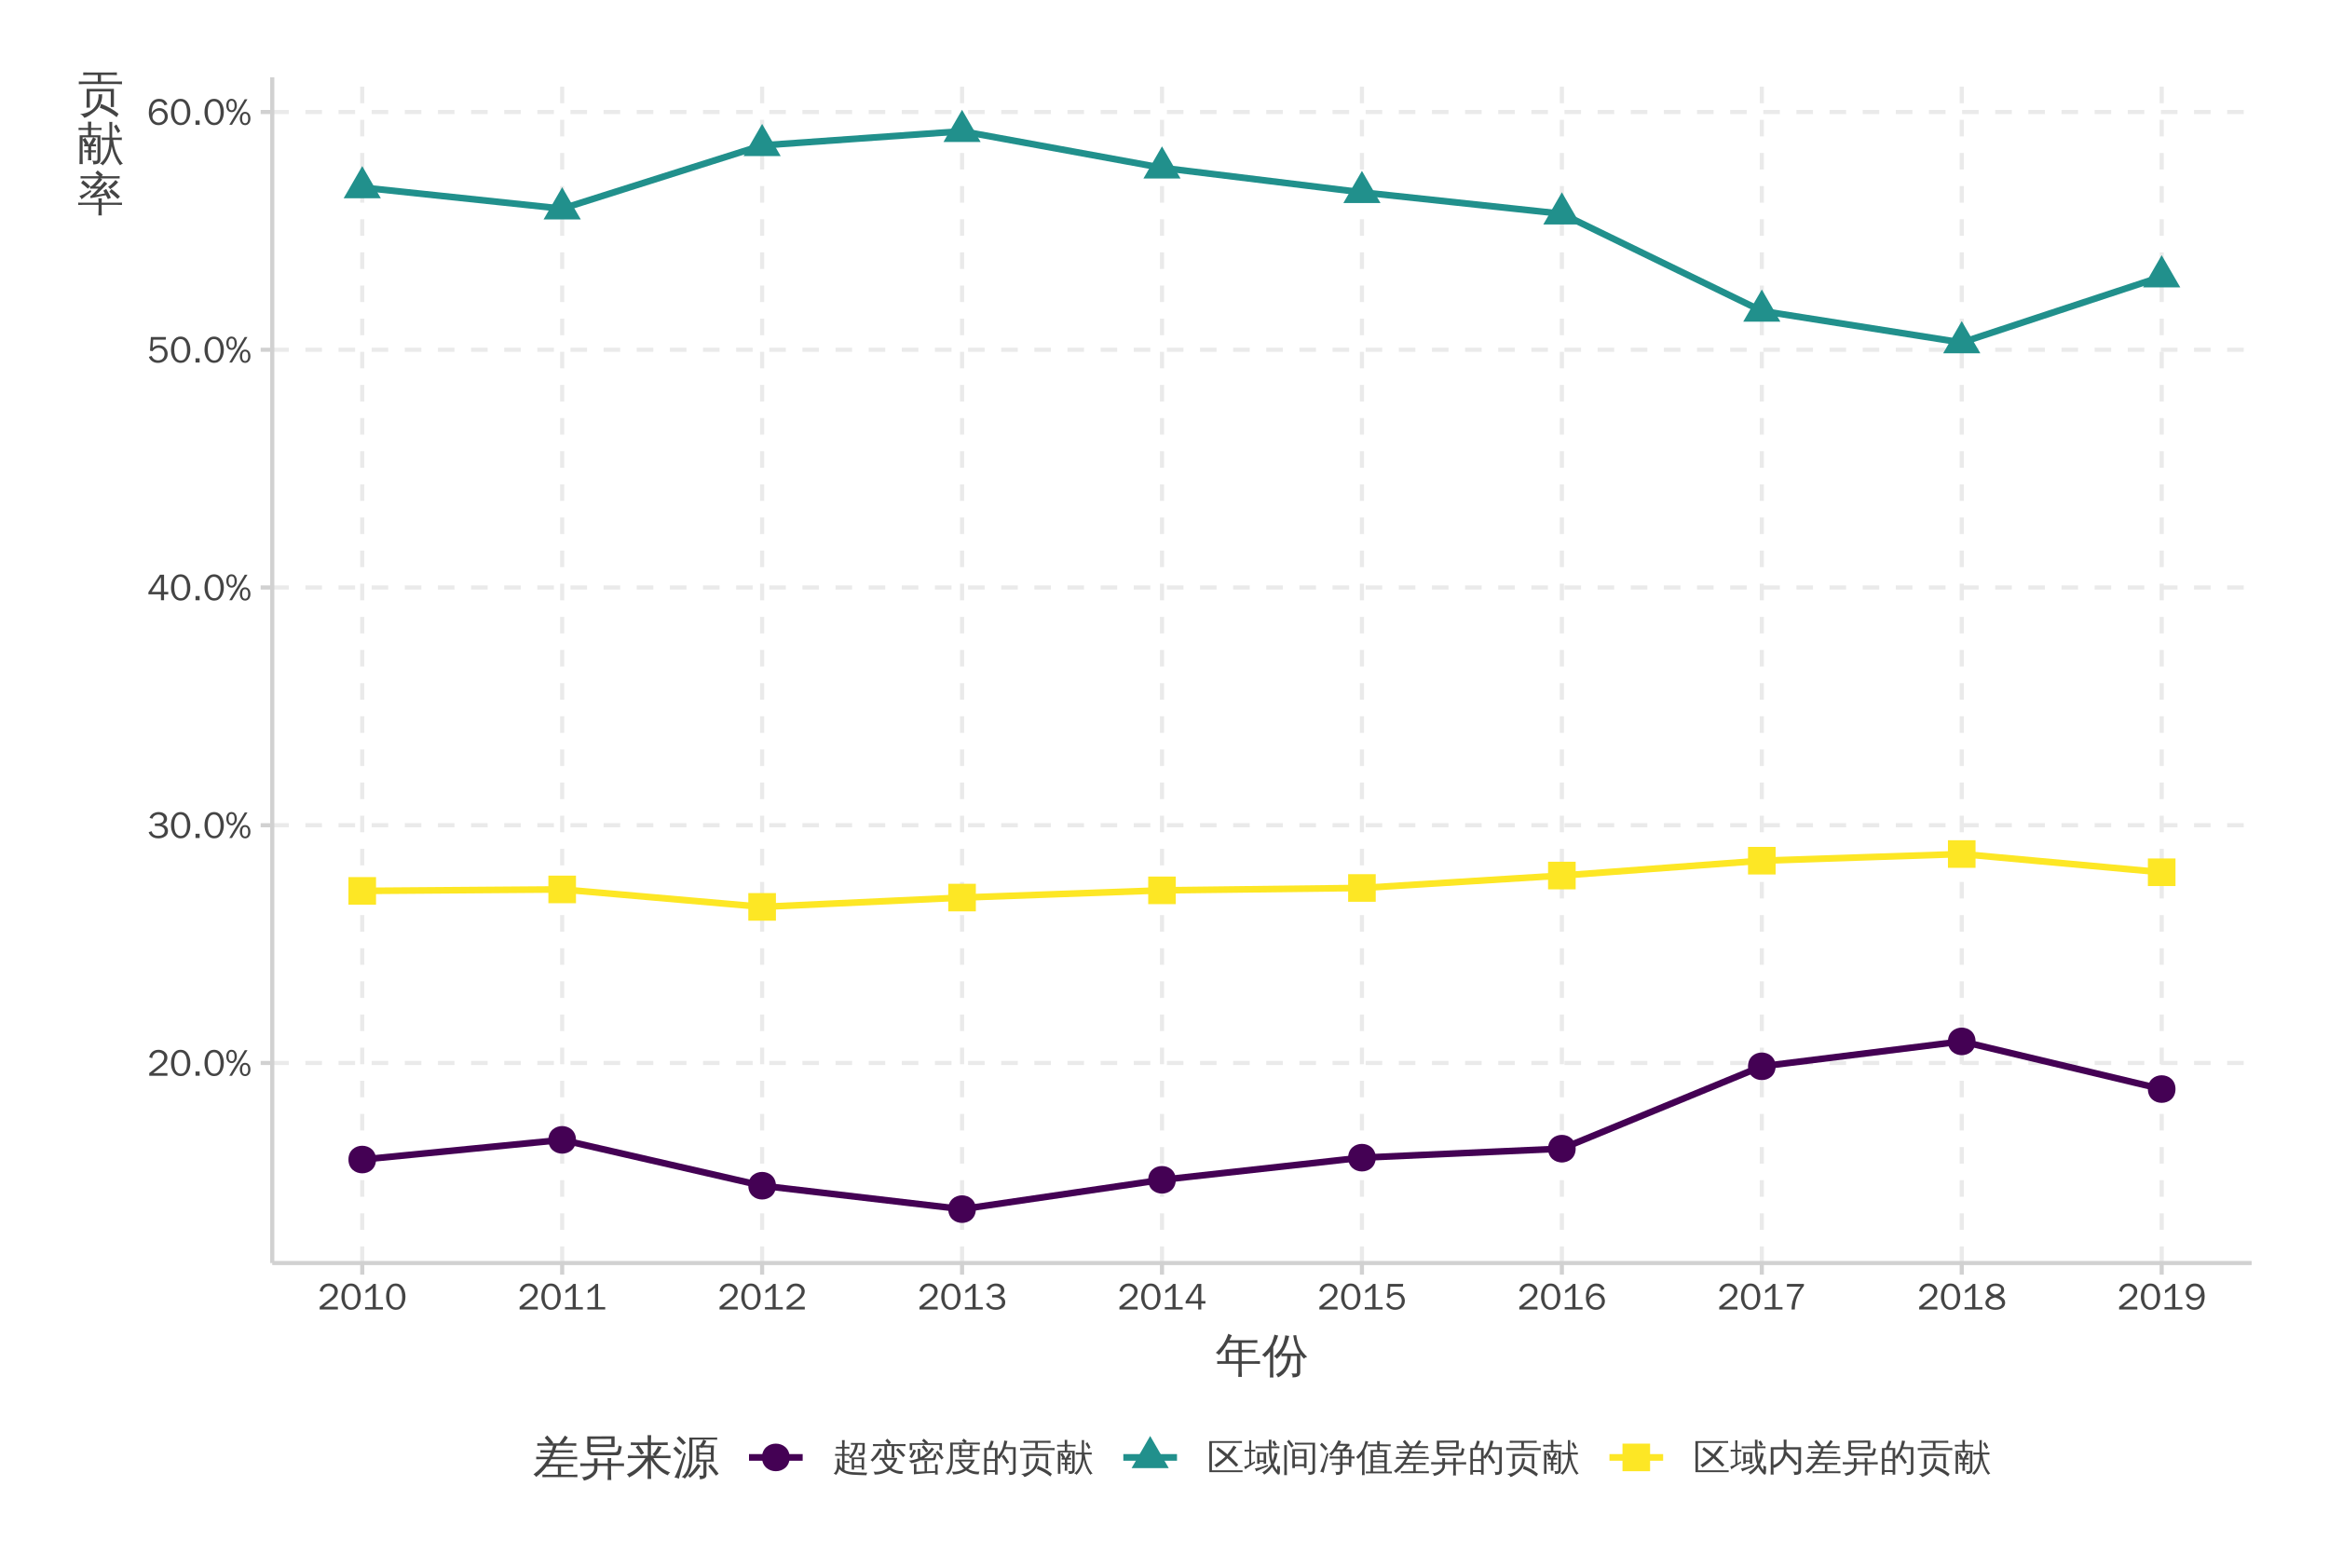 <?xml version="1.0" encoding="UTF-8"?>
<svg xmlns="http://www.w3.org/2000/svg" xmlns:xlink="http://www.w3.org/1999/xlink" width="600pt" height="404pt" viewBox="0 0 600 404" version="1.1">
<defs>
<g>
<symbol overflow="visible" id="glyph0-0">
<path style="stroke:none;" d="M 0.312 0 L 0.312 -6.391 L 2.859 -6.391 L 2.859 0 Z M 0.641 -0.312 L 2.547 -0.312 L 2.547 -6.078 L 0.641 -6.078 Z M 0.641 -0.312 "/>
</symbol>
<symbol overflow="visible" id="glyph0-1">
<path style="stroke:none;" d="M 5.234 0 L 0.547 0 L 0.547 -0.688 L 3.219 -2.766 C 4 -3.379 4.391 -4.031 4.391 -4.719 C 4.391 -5.188 4.172 -5.547 3.734 -5.797 C 3.473 -5.941 3.191 -6.016 2.891 -6.016 C 2.391 -6.016 1.984 -5.816 1.672 -5.422 C 1.453 -5.16 1.336 -4.859 1.328 -4.516 L 0.547 -4.75 C 0.711 -5.562 1.133 -6.129 1.812 -6.453 C 2.145 -6.609 2.516 -6.688 2.922 -6.688 C 3.598 -6.688 4.164 -6.477 4.625 -6.062 L 4.828 -5.828 L 5.016 -5.562 C 5.148 -5.289 5.219 -5.008 5.219 -4.719 C 5.219 -3.883 4.738 -3.098 3.781 -2.359 L 1.609 -0.688 L 5.234 -0.688 Z M 5.234 0 "/>
</symbol>
<symbol overflow="visible" id="glyph0-2">
<path style="stroke:none;" d="M 5.375 -3.266 C 5.375 -2.379 5.164 -1.609 4.75 -0.953 C 4.289 -0.254 3.676 0.094 2.906 0.094 C 1.988 0.094 1.301 -0.352 0.844 -1.25 C 0.539 -1.844 0.391 -2.52 0.391 -3.281 C 0.391 -4.281 0.609 -5.094 1.047 -5.719 C 1.484 -6.363 2.078 -6.688 2.828 -6.688 C 3.805 -6.688 4.516 -6.207 4.953 -5.25 C 5.234 -4.676 5.375 -4.016 5.375 -3.266 Z M 4.531 -3.141 C 4.531 -4.398 4.27 -5.254 3.75 -5.703 L 3.516 -5.875 C 3.316 -5.988 3.086 -6.047 2.828 -6.047 C 2.047 -6.047 1.547 -5.508 1.328 -4.438 C 1.266 -4.102 1.234 -3.734 1.234 -3.328 C 1.234 -2.117 1.488 -1.297 2 -0.859 C 2.25 -0.641 2.551 -0.531 2.906 -0.531 C 3.645 -0.531 4.141 -1 4.391 -1.938 C 4.484 -2.301 4.531 -2.703 4.531 -3.141 Z M 4.531 -3.141 "/>
</symbol>
<symbol overflow="visible" id="glyph0-3">
<path style="stroke:none;" d="M 2.016 0 L 0.953 0 L 0.953 -1.094 L 2.016 -1.094 Z M 2.016 0 "/>
</symbol>
<symbol overflow="visible" id="glyph0-4">
<path style="stroke:none;" d="M 6.469 -1.609 C 6.469 -1.004 6.289 -0.539 5.938 -0.219 L 5.719 -0.062 C 5.613 0 5.504 0.039 5.391 0.062 L 5.109 0.094 C 4.547 0.094 4.148 -0.18 3.922 -0.734 C 3.797 -1.004 3.734 -1.297 3.734 -1.609 C 3.734 -2.254 3.922 -2.734 4.297 -3.047 C 4.516 -3.234 4.781 -3.328 5.094 -3.328 C 5.664 -3.328 6.07 -3.039 6.312 -2.469 C 6.414 -2.219 6.469 -1.93 6.469 -1.609 Z M 5.094 -2.844 C 4.582 -2.844 4.328 -2.43 4.328 -1.609 C 4.328 -0.922 4.516 -0.523 4.891 -0.422 C 4.953 -0.398 5.023 -0.391 5.109 -0.391 C 5.523 -0.391 5.773 -0.676 5.859 -1.25 C 5.879 -1.352 5.891 -1.457 5.891 -1.562 C 5.891 -2.414 5.625 -2.844 5.094 -2.844 Z M 5.703 -6.578 L 1.719 0 L 1.016 0 L 5 -6.578 Z M 2.969 -4.953 C 2.969 -4.348 2.789 -3.883 2.438 -3.562 C 2.219 -3.352 1.941 -3.25 1.609 -3.25 C 1.055 -3.25 0.66 -3.523 0.422 -4.078 C 0.305 -4.348 0.25 -4.641 0.25 -4.953 C 0.25 -5.609 0.43 -6.094 0.797 -6.406 C 1.016 -6.594 1.281 -6.688 1.594 -6.688 C 2.164 -6.688 2.57 -6.398 2.812 -5.828 C 2.914 -5.566 2.969 -5.273 2.969 -4.953 Z M 1.594 -6.188 C 1.082 -6.188 0.828 -5.773 0.828 -4.953 C 0.828 -4.273 1.02 -3.879 1.406 -3.766 C 1.469 -3.742 1.535 -3.734 1.609 -3.734 C 2.035 -3.734 2.289 -4.02 2.375 -4.594 C 2.383 -4.695 2.391 -4.801 2.391 -4.906 C 2.391 -5.758 2.125 -6.188 1.594 -6.188 Z M 1.594 -6.188 "/>
</symbol>
<symbol overflow="visible" id="glyph0-5">
<path style="stroke:none;" d="M 5.375 -1.844 C 5.375 -1.102 5.02 -0.562 4.312 -0.219 C 3.883 -0.008 3.41 0.094 2.891 0.094 C 2.004 0.094 1.316 -0.18 0.828 -0.734 C 0.629 -0.953 0.484 -1.207 0.391 -1.5 L 1.156 -1.75 C 1.375 -0.957 1.941 -0.562 2.859 -0.562 C 3.578 -0.562 4.07 -0.77 4.344 -1.188 C 4.469 -1.375 4.531 -1.594 4.531 -1.844 C 4.531 -2.25 4.336 -2.57 3.953 -2.812 C 3.641 -3.02 3.129 -3.113 2.422 -3.094 L 2 -3.094 L 2 -3.734 C 2.633 -3.734 3.016 -3.738 3.141 -3.75 C 3.367 -3.789 3.551 -3.848 3.688 -3.922 C 3.988 -4.055 4.18 -4.297 4.266 -4.641 C 4.285 -4.711 4.297 -4.785 4.297 -4.859 C 4.297 -5.359 4.051 -5.707 3.562 -5.906 L 3.234 -6 C 3.129 -6.02 3.016 -6.031 2.891 -6.031 C 2.348 -6.031 1.922 -5.832 1.609 -5.438 C 1.504 -5.301 1.422 -5.145 1.359 -4.969 L 0.625 -5.188 C 0.883 -5.875 1.375 -6.328 2.094 -6.547 C 2.363 -6.641 2.648 -6.688 2.953 -6.688 C 3.672 -6.688 4.238 -6.484 4.656 -6.078 C 4.969 -5.766 5.125 -5.375 5.125 -4.906 C 5.125 -4.445 4.926 -4.066 4.531 -3.766 C 4.332 -3.609 4.109 -3.508 3.859 -3.469 L 3.859 -3.453 C 4.461 -3.359 4.898 -3.094 5.172 -2.656 C 5.305 -2.406 5.375 -2.133 5.375 -1.844 Z M 5.375 -1.844 "/>
</symbol>
<symbol overflow="visible" id="glyph0-6">
<path style="stroke:none;" d="M 5.438 -1.531 L 4.359 -1.531 L 4.359 0 L 3.562 0 L 3.562 -1.531 L 0.328 -1.531 L 0.328 -2.078 L 3.328 -6.578 L 4.359 -6.578 L 4.359 -2.172 L 5.438 -2.172 Z M 3.562 -2.172 L 3.562 -5.938 L 1.188 -2.172 Z M 3.562 -2.172 "/>
</symbol>
<symbol overflow="visible" id="glyph0-7">
<path style="stroke:none;" d="M 5.297 -2.234 C 5.297 -1.43 4.984 -0.812 4.359 -0.375 C 3.91 -0.062 3.379 0.094 2.766 0.094 C 2.098 0.094 1.531 -0.113 1.062 -0.531 C 0.77 -0.789 0.566 -1.102 0.453 -1.469 L 1.172 -1.703 C 1.391 -1.109 1.785 -0.742 2.359 -0.609 C 2.492 -0.566 2.633 -0.547 2.781 -0.547 C 3.477 -0.547 3.973 -0.797 4.266 -1.297 C 4.422 -1.566 4.5 -1.879 4.5 -2.234 C 4.5 -2.797 4.289 -3.227 3.875 -3.531 C 3.602 -3.707 3.297 -3.797 2.953 -3.797 C 2.379 -3.797 1.91 -3.566 1.547 -3.109 C 1.492 -3.047 1.445 -2.977 1.406 -2.906 L 0.75 -3.047 L 0.969 -6.578 L 4.859 -6.578 L 4.797 -5.875 L 1.562 -5.875 L 1.422 -3.75 C 1.898 -4.219 2.426 -4.453 3 -4.453 C 3.707 -4.453 4.285 -4.203 4.734 -3.703 C 5.109 -3.297 5.297 -2.805 5.297 -2.234 Z M 5.297 -2.234 "/>
</symbol>
<symbol overflow="visible" id="glyph0-8">
<path style="stroke:none;" d="M 5.328 -2.141 C 5.328 -1.441 5.051 -0.875 4.5 -0.438 C 4.082 -0.082 3.578 0.094 2.984 0.094 C 2.004 0.094 1.289 -0.348 0.844 -1.234 C 0.57 -1.773 0.438 -2.406 0.438 -3.125 C 0.438 -4.332 0.719 -5.258 1.281 -5.906 C 1.75 -6.426 2.359 -6.688 3.109 -6.688 C 4.004 -6.688 4.648 -6.332 5.047 -5.625 C 5.109 -5.5 5.164 -5.363 5.219 -5.219 L 4.484 -5.016 C 4.242 -5.66 3.785 -5.988 3.109 -6 C 2.086 -6 1.473 -5.332 1.266 -4 C 1.211 -3.688 1.188 -3.344 1.188 -2.969 L 1.203 -2.969 C 1.41 -3.488 1.781 -3.867 2.312 -4.109 C 2.582 -4.234 2.867 -4.297 3.172 -4.297 C 3.836 -4.297 4.383 -4.051 4.812 -3.562 C 5.156 -3.156 5.328 -2.68 5.328 -2.141 Z M 4.547 -2.109 C 4.547 -2.609 4.359 -3.008 3.984 -3.312 C 3.703 -3.531 3.391 -3.641 3.047 -3.641 C 2.535 -3.641 2.109 -3.445 1.766 -3.062 C 1.504 -2.758 1.375 -2.414 1.375 -2.031 C 1.375 -1.562 1.586 -1.176 2.016 -0.875 C 2.297 -0.664 2.613 -0.562 2.969 -0.562 C 3.508 -0.562 3.938 -0.766 4.25 -1.172 C 4.445 -1.441 4.547 -1.754 4.547 -2.109 Z M 4.547 -2.109 "/>
</symbol>
<symbol overflow="visible" id="glyph0-9">
<path style="stroke:none;" d="M 5.328 0 L 0.734 0 L 0.734 -0.609 L 2.703 -0.609 L 2.703 -5.578 C 2.129 -4.984 1.52 -4.516 0.875 -4.172 L 0.875 -5 C 1.75 -5.445 2.422 -5.973 2.891 -6.578 L 3.5 -6.578 L 3.5 -0.609 L 5.328 -0.609 Z M 5.328 0 "/>
</symbol>
<symbol overflow="visible" id="glyph0-10">
<path style="stroke:none;" d="M 5.094 -6.078 C 3.531 -4.203 2.75 -2.176 2.75 0 L 1.906 0 C 1.906 -1.438 2.297 -2.848 3.078 -4.234 C 3.398 -4.805 3.785 -5.348 4.234 -5.859 L 0.672 -5.859 L 0.75 -6.578 L 5.094 -6.578 Z M 5.094 -6.078 "/>
</symbol>
<symbol overflow="visible" id="glyph0-11">
<path style="stroke:none;" d="M 5.422 -1.766 C 5.422 -1.016 5.035 -0.477 4.266 -0.156 C 3.859 0.008 3.406 0.094 2.906 0.094 C 2.195 0.094 1.594 -0.07 1.094 -0.406 C 0.594 -0.727 0.344 -1.156 0.344 -1.688 C 0.344 -2.438 0.863 -3.016 1.906 -3.422 C 1.352 -3.617 0.977 -3.945 0.781 -4.406 C 0.707 -4.582 0.672 -4.77 0.672 -4.969 C 0.672 -5.656 1.02 -6.145 1.719 -6.438 C 2.094 -6.602 2.5 -6.688 2.938 -6.688 C 3.645 -6.688 4.211 -6.504 4.641 -6.141 C 4.973 -5.859 5.141 -5.492 5.141 -5.047 C 5.141 -4.316 4.711 -3.812 3.859 -3.531 C 4.516 -3.227 4.953 -2.91 5.172 -2.578 C 5.336 -2.348 5.422 -2.078 5.422 -1.766 Z M 4.406 -5.016 C 4.406 -5.578 4.078 -5.914 3.422 -6.031 C 3.273 -6.051 3.117 -6.062 2.953 -6.062 C 2.422 -6.062 2.02 -5.926 1.75 -5.656 C 1.582 -5.5 1.5 -5.301 1.5 -5.062 C 1.5 -4.613 1.797 -4.254 2.391 -3.984 C 2.547 -3.91 2.711 -3.859 2.891 -3.828 C 3.547 -3.992 3.973 -4.195 4.172 -4.438 C 4.328 -4.602 4.406 -4.797 4.406 -5.016 Z M 4.609 -1.641 C 4.609 -2.285 4.008 -2.766 2.812 -3.078 C 2.031 -2.898 1.52 -2.602 1.281 -2.188 C 1.188 -2.039 1.141 -1.879 1.141 -1.703 C 1.141 -1.141 1.488 -0.773 2.188 -0.609 C 2.406 -0.547 2.645 -0.516 2.906 -0.516 C 3.488 -0.516 3.941 -0.648 4.266 -0.922 C 4.492 -1.117 4.609 -1.359 4.609 -1.641 Z M 4.609 -1.641 "/>
</symbol>
<symbol overflow="visible" id="glyph0-12">
<path style="stroke:none;" d="M 5.312 -3.453 C 5.312 -2.316 5.051 -1.422 4.531 -0.766 C 4.07 -0.191 3.445 0.094 2.656 0.094 C 1.844 0.094 1.238 -0.18 0.844 -0.734 C 0.738 -0.879 0.656 -1.039 0.594 -1.219 L 1.25 -1.469 C 1.438 -0.977 1.797 -0.68 2.328 -0.578 C 2.43 -0.555 2.539 -0.547 2.656 -0.547 C 3.477 -0.547 4.039 -1.023 4.344 -1.984 C 4.488 -2.43 4.555 -2.926 4.547 -3.469 L 4.531 -3.469 C 4.188 -2.789 3.645 -2.406 2.906 -2.312 C 2.812 -2.301 2.711 -2.297 2.609 -2.297 C 1.922 -2.297 1.363 -2.547 0.938 -3.047 C 0.602 -3.43 0.438 -3.895 0.438 -4.438 C 0.438 -5.133 0.695 -5.703 1.219 -6.141 C 1.645 -6.504 2.145 -6.688 2.719 -6.688 C 3.895 -6.688 4.676 -6.141 5.062 -5.047 C 5.227 -4.578 5.312 -4.047 5.312 -3.453 Z M 4.391 -4.484 C 4.391 -5.055 4.16 -5.484 3.703 -5.766 C 3.441 -5.922 3.141 -6 2.797 -6 C 2.203 -6 1.766 -5.781 1.484 -5.344 C 1.336 -5.125 1.254 -4.867 1.234 -4.578 C 1.234 -4.523 1.234 -4.477 1.234 -4.438 C 1.234 -3.883 1.457 -3.469 1.906 -3.188 C 2.176 -3.02 2.477 -2.938 2.812 -2.938 C 3.301 -2.938 3.703 -3.129 4.016 -3.516 C 4.266 -3.805 4.391 -4.129 4.391 -4.484 Z M 4.391 -4.484 "/>
</symbol>
<symbol overflow="visible" id="glyph0-13">
<path style="stroke:none;" d="M 5.547 -0.156 L 4.922 -0.156 L 4.922 -3.281 L 8.109 -3.281 L 8.109 -0.156 L 7.484 -0.156 L 7.484 -0.75 L 5.547 -0.75 Z M 7.656 -4.703 L 7.656 -6.562 L 6.516 -6.562 C 6.461 -5.844 6.258 -5.18 5.906 -4.578 C 5.562 -3.984 5.141 -3.461 4.641 -3.016 C 4.516 -3.211 4.352 -3.348 4.156 -3.422 C 4.633 -3.828 5.004 -4.273 5.266 -4.766 C 5.523 -5.266 5.719 -5.863 5.844 -6.562 L 4.719 -6.547 C 4.727 -6.703 4.727 -6.863 4.719 -7.031 C 5.008 -7.02 5.301 -7.016 5.594 -7.016 L 8.281 -7.016 L 8.281 -4.578 C 8.258 -4.348 8.16 -4.164 7.984 -4.031 C 7.703 -3.832 7.285 -3.738 6.734 -3.75 C 6.797 -4.031 6.727 -4.285 6.531 -4.516 C 6.707 -4.492 6.922 -4.477 7.172 -4.469 C 7.43 -4.469 7.578 -4.484 7.609 -4.516 C 7.641 -4.547 7.656 -4.609 7.656 -4.703 Z M 7.484 -2.859 L 5.547 -2.859 L 5.547 -1.141 L 7.484 -1.141 Z M 0.266 0.875 C 0.93 0.363 1.238 -0.5 1.188 -1.719 C 1.188 -2.145 1.176 -2.57 1.156 -3 C 1.383 -2.969 1.613 -2.969 1.844 -3 C 1.82 -2.57 1.812 -2.145 1.812 -1.719 L 1.812 -1.328 C 1.969 -0.992 2.176 -0.703 2.438 -0.453 L 2.438 -3.734 L 1.531 -3.734 C 1.238 -3.734 0.941 -3.727 0.641 -3.719 C 0.66 -3.875 0.66 -4.031 0.641 -4.188 C 0.941 -4.176 1.238 -4.172 1.531 -4.172 L 2.453 -4.172 L 2.453 -5.578 L 1.75 -5.578 C 1.469 -5.578 1.176 -5.57 0.875 -5.562 C 0.895 -5.719 0.895 -5.879 0.875 -6.047 C 1.176 -6.023 1.469 -6.016 1.75 -6.016 L 2.453 -6.016 L 2.453 -6.484 C 2.453 -6.91 2.441 -7.332 2.422 -7.75 C 2.648 -7.727 2.883 -7.727 3.125 -7.75 C 3.094 -7.332 3.078 -6.91 3.078 -6.484 L 3.078 -6.016 L 4.344 -6.047 C 4.32 -5.879 4.32 -5.719 4.344 -5.562 L 3.078 -5.578 L 3.078 -4.172 L 3.516 -4.172 C 3.805 -4.172 4.098 -4.176 4.391 -4.188 C 4.367 -4.031 4.367 -3.875 4.391 -3.719 C 4.098 -3.727 3.805 -3.734 3.516 -3.734 L 3.078 -3.734 L 3.078 -2.344 C 3.629 -2.352 4.039 -2.363 4.312 -2.375 C 4.289 -2.207 4.289 -2.047 4.312 -1.891 C 4.156 -1.898 3.742 -1.906 3.078 -1.906 L 3.078 -0.031 L 3.047 -0.031 C 3.566 0.25 4.27 0.426 5.156 0.5 C 5.395 0.52 6.031 0.547 7.062 0.578 C 8.102 0.617 8.738 0.641 8.969 0.641 C 8.812 0.805 8.727 1.023 8.719 1.297 C 8.125 1.273 7.457 1.254 6.719 1.234 C 5.988 1.211 5.457 1.188 5.125 1.156 C 3.551 1.031 2.41 0.535 1.703 -0.328 C 1.555 0.285 1.281 0.805 0.875 1.234 C 0.727 1.047 0.523 0.926 0.266 0.875 Z M 0.266 0.875 "/>
</symbol>
<symbol overflow="visible" id="glyph0-14">
<path style="stroke:none;" d="M 5.562 -0.531 C 6.352 0.031 7.359 0.289 8.578 0.25 C 8.422 0.457 8.352 0.691 8.375 0.953 C 7.195 1.016 6.102 0.66 5.094 -0.109 C 4.562 0.305 3.969 0.617 3.312 0.828 C 2.656 1.047 1.969 1.141 1.25 1.109 C 1.207 0.848 1.113 0.602 0.969 0.375 C 1.613 0.457 2.25 0.414 2.875 0.25 C 3.5 0.094 4.066 -0.172 4.578 -0.547 C 3.961 -1.129 3.445 -1.836 3.031 -2.672 C 2.863 -2.672 2.695 -2.664 2.531 -2.656 C 2.551 -2.844 2.551 -3.023 2.531 -3.203 L 3.75 -3.172 L 3.75 -6.219 L 1.828 -6.219 C 1.492 -6.219 1.156 -6.207 0.812 -6.188 C 0.832 -6.375 0.832 -6.555 0.812 -6.734 C 1.156 -6.711 1.492 -6.703 1.828 -6.703 L 4.859 -6.703 L 3.984 -7.609 L 4.5 -8.125 L 5.438 -7.141 L 5 -6.703 L 8.188 -6.703 C 8.52 -6.703 8.859 -6.711 9.203 -6.734 C 9.172 -6.555 9.172 -6.375 9.203 -6.188 C 8.859 -6.207 8.52 -6.219 8.188 -6.219 L 6.281 -6.219 L 6.281 -4.625 C 6.281 -4.176 6.289 -3.727 6.312 -3.281 C 6.062 -3.312 5.816 -3.312 5.578 -3.281 C 5.598 -3.727 5.609 -4.176 5.609 -4.625 L 5.609 -6.219 L 4.422 -6.219 L 4.422 -3.172 L 7.078 -3.172 C 6.816 -2.148 6.312 -1.27 5.562 -0.531 Z M 8.547 -3.359 C 7.984 -4.016 7.391 -4.641 6.766 -5.234 L 7.266 -5.75 C 7.91 -5.145 8.52 -4.504 9.094 -3.828 Z M 2.5 -5.719 C 2.707 -5.582 2.926 -5.473 3.156 -5.391 C 2.645 -4.266 1.82 -3.195 0.688 -2.188 C 0.562 -2.383 0.391 -2.523 0.172 -2.609 C 0.648 -3.016 1.062 -3.453 1.406 -3.922 C 1.758 -4.391 2.125 -4.988 2.5 -5.719 Z M 3.703 -2.672 C 4.098 -1.973 4.547 -1.395 5.047 -0.938 C 5.555 -1.426 5.941 -2.004 6.203 -2.672 Z M 3.703 -2.672 "/>
</symbol>
<symbol overflow="visible" id="glyph0-15">
<path style="stroke:none;" d="M 7.891 1.141 C 7.66 1.117 7.426 1.117 7.188 1.141 C 7.195 0.984 7.203 0.828 7.203 0.672 C 5.898 0.691 4.082 0.82 1.75 1.062 L 1.75 0.422 C 1.781 -0.211 1.773 -0.891 1.734 -1.609 C 1.973 -1.586 2.207 -1.586 2.438 -1.609 C 2.414 -1.18 2.406 -0.75 2.406 -0.312 L 2.406 0.391 L 4.5 0.312 L 4.5 -1.109 C 4.5 -1.535 4.484 -1.961 4.453 -2.391 C 4.691 -2.367 4.926 -2.367 5.156 -2.391 C 5.133 -1.961 5.125 -1.535 5.125 -1.109 L 5.125 0.297 L 7.219 0.219 L 7.219 -0.219 C 7.219 -0.656 7.207 -1.086 7.188 -1.516 C 7.426 -1.484 7.66 -1.484 7.891 -1.516 L 7.844 -0.156 C 7.844 0.281 7.859 0.711 7.891 1.141 Z M 8.844 -2.75 C 8.383 -3.383 7.883 -3.992 7.344 -4.578 L 7.859 -5.062 C 8.41 -4.457 8.926 -3.828 9.406 -3.172 Z M 3.688 -2.547 C 3.602 -2.547 3.52 -2.555 3.438 -2.578 C 2.656 -2.191 1.859 -1.93 1.047 -1.797 C 0.91 -2.109 0.68 -2.328 0.359 -2.453 C 1.254 -2.535 2.086 -2.734 2.859 -3.047 C 2.785 -3.203 2.75 -3.391 2.75 -3.609 L 2.75 -4.203 C 2.75 -4.641 2.738 -5.07 2.719 -5.5 C 2.945 -5.477 3.176 -5.477 3.406 -5.5 C 3.383 -5.07 3.375 -4.641 3.375 -4.203 L 3.375 -3.609 C 3.375 -3.484 3.391 -3.379 3.422 -3.297 C 4.617 -3.891 5.598 -4.75 6.359 -5.875 C 6.547 -5.695 6.75 -5.547 6.969 -5.422 C 6.219 -4.492 5.348 -3.711 4.359 -3.078 L 6.469 -3.094 C 6.688 -3.113 6.812 -3.234 6.844 -3.453 L 7 -4.312 C 7.188 -4.207 7.391 -4.145 7.609 -4.125 L 7.359 -3 C 7.336 -2.875 7.285 -2.766 7.203 -2.672 C 7.129 -2.586 7.035 -2.547 6.922 -2.547 Z M 4.906 -4.594 C 4.594 -5.094 4.219 -5.539 3.781 -5.938 L 4.25 -6.453 C 4.727 -6.016 5.141 -5.516 5.484 -4.953 Z M 0.641 -3.469 C 1.023 -4.082 1.367 -4.711 1.672 -5.359 L 2.312 -5.062 C 1.988 -4.383 1.625 -3.727 1.219 -3.094 Z M 1.312 -5.188 L 0.672 -5.188 L 0.672 -6.953 L 4.547 -6.953 L 3.844 -7.609 L 4.312 -8.125 L 5.391 -7.125 L 5.234 -6.953 L 8.969 -6.953 L 8.969 -5.188 L 8.328 -5.188 L 8.328 -6.516 L 1.312 -6.516 Z M 1.312 -5.188 "/>
</symbol>
<symbol overflow="visible" id="glyph0-16">
<path style="stroke:none;" d="M 2.797 -2.234 C 2.805 -2.398 2.805 -2.57 2.797 -2.75 C 3.109 -2.727 3.426 -2.719 3.75 -2.719 L 7.844 -2.719 C 7.469 -1.77 6.895 -0.969 6.125 -0.312 C 6.414 -0.125 6.754 0.023 7.141 0.141 C 7.766 0.336 8.406 0.41 9.062 0.359 C 8.906 0.566 8.836 0.801 8.859 1.062 C 7.68 1.125 6.598 0.789 5.609 0.062 C 4.598 0.75 3.488 1.094 2.281 1.094 C 2.207 0.844 2.098 0.609 1.953 0.391 C 3.078 0.484 4.117 0.234 5.078 -0.359 C 4.516 -0.879 4.023 -1.508 3.609 -2.25 C 3.336 -2.25 3.066 -2.242 2.797 -2.234 Z M 8.094 -5.422 C 8.414 -5.422 8.738 -5.426 9.062 -5.438 C 9.051 -5.27 9.051 -5.098 9.062 -4.922 C 8.738 -4.93 8.414 -4.938 8.094 -4.938 L 7.203 -4.938 C 7.191 -4.238 7.188 -3.727 7.188 -3.406 L 3.797 -3.406 C 3.797 -3.914 3.797 -4.426 3.797 -4.938 L 3.312 -4.938 C 3 -4.938 2.68 -4.93 2.359 -4.922 C 2.367 -5.098 2.367 -5.27 2.359 -5.438 C 2.68 -5.426 3 -5.422 3.312 -5.422 L 3.797 -5.422 C 3.797 -5.766 3.785 -6.109 3.766 -6.453 C 4.004 -6.43 4.242 -6.43 4.484 -6.453 C 4.461 -6.109 4.453 -5.766 4.453 -5.422 L 6.547 -5.422 C 6.547 -5.742 6.535 -6.07 6.516 -6.406 C 6.754 -6.383 6.992 -6.383 7.234 -6.406 C 7.211 -6.07 7.203 -5.742 7.203 -5.422 Z M 1.516 -7.109 L 5.109 -7.109 L 4.531 -7.594 L 5 -8.141 L 5.781 -7.469 L 5.469 -7.109 L 8.156 -7.109 C 8.477 -7.109 8.805 -7.113 9.141 -7.125 C 9.117 -6.945 9.117 -6.77 9.141 -6.594 C 8.805 -6.613 8.477 -6.625 8.156 -6.625 L 2.172 -6.625 L 2.188 -2.328 C 2.188 -0.816 1.758 0.328 0.906 1.109 C 0.75 0.891 0.535 0.758 0.266 0.719 C 1.129 0.133 1.551 -0.879 1.531 -2.328 Z M 4.297 -2.25 C 4.68 -1.613 5.109 -1.102 5.578 -0.719 C 6.109 -1.145 6.539 -1.656 6.875 -2.25 Z M 4.453 -4.938 C 4.453 -4.602 4.453 -4.254 4.453 -3.891 L 6.531 -3.891 C 6.539 -4.223 6.547 -4.57 6.547 -4.938 Z M 4.453 -4.938 "/>
</symbol>
<symbol overflow="visible" id="glyph0-17">
<path style="stroke:none;" d="M 6.469 -1.625 C 6.062 -2.289 5.613 -2.938 5.125 -3.562 L 5.703 -4.016 C 6.203 -3.367 6.664 -2.695 7.094 -2 Z M 8.109 -5.438 L 6 -5.438 C 5.594 -4.426 5.102 -3.578 4.531 -2.891 C 4.406 -3.023 4.258 -3.125 4.094 -3.188 L 4.094 1.141 L 3.422 1.141 L 3.422 0.469 L 1.328 0.469 C 1.336 0.695 1.348 0.926 1.359 1.156 C 1.117 1.125 0.879 1.125 0.641 1.156 C 0.66 0.707 0.672 0.266 0.672 -0.172 L 0.672 -5.719 C 1.016 -5.719 1.359 -5.719 1.703 -5.719 C 1.941 -6.145 2.176 -6.785 2.406 -7.641 C 2.625 -7.566 2.852 -7.52 3.094 -7.5 C 3 -6.945 2.781 -6.352 2.438 -5.719 L 4.094 -5.719 L 4.094 -3.547 C 4.738 -4.328 5.176 -5.062 5.406 -5.75 C 5.594 -6.352 5.738 -6.988 5.844 -7.656 C 6.102 -7.582 6.367 -7.539 6.641 -7.531 C 6.516 -6.977 6.359 -6.445 6.172 -5.938 L 8.766 -5.938 L 8.766 0.156 C 8.766 0.469 8.66 0.723 8.453 0.922 C 8.234 1.129 7.77 1.234 7.062 1.234 C 7.133 0.922 7.062 0.648 6.844 0.422 C 7.039 0.441 7.27 0.453 7.531 0.453 C 7.789 0.461 7.953 0.441 8.016 0.391 C 8.078 0.305 8.109 0.129 8.109 -0.141 Z M 3.422 -2.859 L 3.422 -5.219 L 1.328 -5.219 L 1.328 -2.859 Z M 3.422 -2.375 L 1.328 -2.375 L 1.328 -0.016 L 3.422 -0.016 Z M 3.422 -2.375 "/>
</symbol>
<symbol overflow="visible" id="glyph0-18">
<path style="stroke:none;" d="M 9.203 -5.719 C 9.18 -5.531 9.18 -5.344 9.203 -5.156 C 8.848 -5.176 8.5 -5.188 8.156 -5.188 L 1.344 -5.188 C 0.988 -5.188 0.641 -5.176 0.297 -5.156 C 0.316 -5.344 0.316 -5.531 0.297 -5.719 C 0.641 -5.707 0.988 -5.703 1.344 -5.703 L 4.203 -5.703 L 4.203 -7.062 L 2.25 -7.062 C 1.895 -7.062 1.547 -7.051 1.203 -7.031 C 1.223 -7.219 1.223 -7.406 1.203 -7.594 C 1.547 -7.582 1.895 -7.578 2.25 -7.578 L 7.109 -7.578 C 7.453 -7.578 7.801 -7.582 8.156 -7.594 C 8.133 -7.406 8.133 -7.219 8.156 -7.031 C 7.801 -7.051 7.453 -7.062 7.109 -7.062 L 4.875 -7.062 L 4.875 -5.703 L 8.156 -5.703 C 8.5 -5.703 8.848 -5.707 9.203 -5.719 Z M 8.094 1.625 C 7.082 0.789 5.93 0.145 4.641 -0.312 L 4.859 -1.109 C 6.223 -0.617 7.438 0.062 8.5 0.938 Z M 4.359 -3.078 C 4.609 -3.055 4.859 -3.066 5.109 -3.109 C 5.148 -2.211 4.953 -1.395 4.516 -0.656 C 4.285 -0.27 4.004 0.066 3.672 0.359 C 3.336 0.648 2.941 0.945 2.484 1.25 C 2.035 1.551 1.676 1.719 1.406 1.75 C 1.227 1.375 0.941 1.117 0.547 0.984 C 2.18 0.836 3.32 0.16 3.969 -1.047 C 4.289 -1.68 4.422 -2.359 4.359 -3.078 Z M 2.594 -0.328 C 2.352 -0.359 2.117 -0.359 1.891 -0.328 C 1.91 -0.836 1.914 -1.344 1.906 -1.844 L 1.906 -4.203 L 7.531 -4.203 L 7.531 -0.453 L 6.891 -0.453 L 6.891 -3.656 L 2.562 -3.656 L 2.562 -1.844 C 2.562 -1.344 2.57 -0.836 2.594 -0.328 Z M 2.594 -0.328 "/>
</symbol>
<symbol overflow="visible" id="glyph0-19">
<path style="stroke:none;" d="M 2.875 0.125 C 2.645 0.113 2.414 0.113 2.188 0.125 C 2.219 -0.289 2.234 -0.707 2.234 -1.125 L 2.234 -1.5 C 1.953 -1.5 1.676 -1.492 1.406 -1.484 C 1.414 -1.629 1.414 -1.781 1.406 -1.938 C 1.676 -1.926 1.953 -1.922 2.234 -1.922 L 2.234 -2.734 C 1.953 -2.734 1.676 -2.727 1.406 -2.719 C 1.414 -2.875 1.414 -3.031 1.406 -3.188 C 1.477 -3.176 1.551 -3.172 1.625 -3.172 L 1.094 -4.078 L 1.094 -0.328 C 1.094 0.086 1.098 0.504 1.109 0.922 C 0.891 0.91 0.664 0.91 0.438 0.922 C 0.445 0.504 0.453 0.086 0.453 -0.328 L 0.469 -5 L 2.219 -5 L 2.219 -6.109 L 1.094 -6.109 C 0.812 -6.109 0.531 -6.102 0.25 -6.094 C 0.258 -6.25 0.258 -6.398 0.25 -6.547 C 0.531 -6.535 0.812 -6.531 1.094 -6.531 L 2.219 -6.531 L 2.188 -7.812 C 2.406 -7.789 2.629 -7.789 2.859 -7.812 L 2.844 -6.531 L 4.125 -6.531 C 4.406 -6.531 4.691 -6.535 4.984 -6.547 C 4.961 -6.398 4.961 -6.25 4.984 -6.094 C 4.691 -6.102 4.406 -6.109 4.125 -6.109 L 2.844 -6.109 L 2.844 -5 L 4.766 -5 L 4.766 0.016 C 4.766 0.66 4.281 0.984 3.312 0.984 L 3.266 0.984 C 3.316 0.691 3.25 0.438 3.062 0.219 C 3.227 0.238 3.422 0.25 3.641 0.25 C 3.867 0.258 4.008 0.242 4.062 0.203 C 4.113 0.16 4.141 0.008 4.141 -0.25 L 4.141 -4.578 L 3.25 -4.578 C 3.445 -4.461 3.648 -4.367 3.859 -4.297 C 3.711 -3.961 3.488 -3.582 3.188 -3.156 C 3.406 -3.164 3.625 -3.176 3.844 -3.188 C 3.832 -3.031 3.832 -2.875 3.844 -2.719 L 2.875 -2.734 L 2.844 -2.703 L 2.844 -1.922 L 3.828 -1.938 C 3.805 -1.781 3.805 -1.629 3.828 -1.484 L 2.844 -1.5 L 2.844 -1.125 C 2.844 -0.707 2.852 -0.289 2.875 0.125 Z M 3.234 -4.578 L 1.094 -4.578 C 1.094 -4.461 1.094 -4.32 1.094 -4.156 L 1.641 -4.484 L 2.344 -3.281 L 2.125 -3.156 L 2.422 -3.156 C 2.703 -3.551 2.973 -4.023 3.234 -4.578 Z M 8.828 -5.859 L 8.344 -5.469 L 7.547 -6.828 L 8.047 -7.234 Z M 5.219 1.203 C 5.082 0.984 4.883 0.859 4.625 0.828 C 5.188 0.41 5.629 -0.129 5.953 -0.797 C 6.379 -1.648 6.598 -2.734 6.609 -4.047 L 5.875 -4.047 C 5.594 -4.047 5.312 -4.035 5.031 -4.016 C 5.039 -4.203 5.039 -4.383 5.031 -4.562 C 5.312 -4.539 5.594 -4.531 5.875 -4.531 L 6.609 -4.531 L 6.609 -6.422 C 6.609 -6.867 6.602 -7.316 6.594 -7.766 C 6.789 -7.742 6.992 -7.742 7.203 -7.766 C 7.18 -7.316 7.172 -6.867 7.172 -6.422 L 7.172 -4.531 L 8.312 -4.531 C 8.594 -4.531 8.875 -4.539 9.156 -4.562 C 9.145 -4.383 9.145 -4.203 9.156 -4.016 C 8.875 -4.035 8.594 -4.047 8.312 -4.047 L 7.359 -4.047 C 7.484 -3.141 7.68 -2.301 7.953 -1.531 C 8.305 -0.633 8.781 0.164 9.375 0.875 C 9.133 0.906 8.945 1.008 8.812 1.188 C 8 0.156 7.422 -1.156 7.078 -2.75 C 6.973 -1.895 6.758 -1.133 6.438 -0.469 C 6.113 0.188 5.707 0.742 5.219 1.203 Z M 5.219 1.203 "/>
</symbol>
<symbol overflow="visible" id="glyph0-20">
<path style="stroke:none;" d="M 6.891 -6.359 C 7.109 -6.18 7.348 -6.031 7.609 -5.906 C 7.023 -5.07 6.426 -4.312 5.812 -3.625 C 6.602 -2.914 7.359 -2.172 8.078 -1.391 L 7.516 -0.875 C 6.805 -1.645 6.062 -2.375 5.281 -3.062 C 4.363 -2.125 3.414 -1.344 2.438 -0.719 C 2.32 -0.977 2.141 -1.18 1.891 -1.328 C 3.035 -2.023 3.992 -2.754 4.766 -3.516 C 3.992 -4.16 3.203 -4.77 2.391 -5.344 L 2.828 -5.969 C 3.68 -5.383 4.5 -4.754 5.281 -4.078 C 5.875 -4.805 6.41 -5.566 6.891 -6.359 Z M 9.031 -7.516 C 9.008 -7.348 9.008 -7.18 9.031 -7.016 C 8.707 -7.023 8.379 -7.031 8.047 -7.031 L 1.297 -7.031 L 1.297 0.031 L 9.188 0.031 L 9.188 0.5 L 0.625 0.5 L 0.609 -7.5 L 8.047 -7.5 C 8.379 -7.5 8.707 -7.504 9.031 -7.516 Z M 9.031 -7.516 "/>
</symbol>
<symbol overflow="visible" id="glyph0-21">
<path style="stroke:none;" d="M 8.422 -6.547 L 7.812 -6.219 L 7.219 -7.312 L 7.828 -7.641 Z M 6.938 -1.516 C 6.52 -2.691 6.332 -4.078 6.375 -5.672 L 3.844 -5.672 C 3.539 -5.672 3.238 -5.664 2.938 -5.656 C 2.945 -5.812 2.945 -5.973 2.938 -6.141 C 3.238 -6.129 3.539 -6.125 3.844 -6.125 L 6.359 -6.125 L 6.344 -7.859 C 6.57 -7.836 6.801 -7.836 7.031 -7.859 L 7 -6.125 L 8.188 -6.125 C 8.488 -6.125 8.785 -6.129 9.078 -6.141 C 9.066 -5.973 9.066 -5.812 9.078 -5.656 C 8.785 -5.664 8.488 -5.672 8.188 -5.672 L 7 -5.672 C 6.977 -4.379 7.086 -3.273 7.328 -2.359 C 7.586 -3.129 7.758 -3.82 7.844 -4.438 C 8.094 -4.383 8.344 -4.359 8.594 -4.359 C 8.445 -3.336 8.125 -2.379 7.625 -1.484 C 7.852 -0.93 8.156 -0.43 8.531 0.016 C 8.531 -0.391 8.52 -0.789 8.5 -1.188 C 8.707 -1.051 8.941 -0.988 9.203 -1 C 9.242 -0.406 9.227 0.191 9.156 0.797 C 9.156 0.879 9.129 0.953 9.078 1.016 C 8.93 1.148 8.773 1.16 8.609 1.047 C 8.035 0.484 7.57 -0.145 7.219 -0.844 C 6.645 -0.02 5.957 0.641 5.156 1.141 C 5.039 0.898 4.875 0.711 4.656 0.578 C 5.07 0.336 5.484 0.039 5.891 -0.312 C 6.305 -0.676 6.656 -1.078 6.938 -1.516 Z M 2.75 -0.438 C 3.57 -0.57 4.316 -0.758 4.984 -1 L 6.094 -1.422 L 6.125 -1.016 C 4.789 -0.484 3.766 -0.039 3.047 0.312 C 3.016 0.031 2.914 -0.219 2.75 -0.438 Z M 3.984 -1.656 L 3.344 -1.656 L 3.344 -4.641 L 5.656 -4.625 L 5.656 -1.656 L 5.016 -1.656 L 5.016 -2.125 L 3.984 -2.125 Z M 5.016 -4.188 L 3.984 -4.188 L 3.984 -2.531 L 5.016 -2.531 Z M -0.031 -0.938 C 0.426 -1.07 0.867 -1.25 1.297 -1.469 L 1.297 -4.812 L 0.859 -4.812 C 0.609 -4.812 0.352 -4.801 0.094 -4.781 C 0.113 -4.945 0.113 -5.117 0.094 -5.297 C 0.352 -5.273 0.609 -5.266 0.859 -5.266 L 1.297 -5.266 L 1.297 -6.391 C 1.297 -6.828 1.285 -7.258 1.266 -7.688 C 1.453 -7.664 1.645 -7.664 1.844 -7.688 C 1.82 -7.258 1.812 -6.828 1.812 -6.391 L 1.812 -5.266 L 2.859 -5.297 C 2.848 -5.117 2.848 -4.945 2.859 -4.781 L 1.812 -4.812 L 1.812 -1.75 L 2.75 -2.297 L 2.812 -1.891 C 2.02 -1.398 1.43 -1.031 1.047 -0.781 L 0.266 -0.219 C 0.211 -0.508 0.113 -0.75 -0.031 -0.938 Z M -0.031 -0.938 "/>
</symbol>
<symbol overflow="visible" id="glyph0-22">
<path style="stroke:none;" d="M 3.469 -0.547 L 2.797 -0.547 L 2.797 -5.438 L 6.469 -5.438 L 6.469 -0.547 L 5.812 -0.547 L 5.812 -1.016 L 3.469 -1.016 Z M 5.812 -3.5 L 5.812 -4.922 L 3.469 -4.922 L 3.469 -3.5 Z M 5.812 -2.984 L 3.469 -2.984 L 3.469 -1.531 L 5.812 -1.531 Z M 6.953 1.188 C 7.004 0.852 6.93 0.586 6.734 0.391 C 6.93 0.41 7.156 0.422 7.406 0.422 C 7.664 0.43 7.828 0.406 7.891 0.344 C 7.961 0.289 8 0.117 8 -0.172 L 8 -6.594 L 4.484 -6.594 C 4.141 -6.594 3.801 -6.582 3.469 -6.562 C 3.488 -6.738 3.488 -6.922 3.469 -7.109 C 3.801 -7.086 4.141 -7.078 4.484 -7.078 L 8.656 -7.078 L 8.656 0.062 C 8.656 0.582 8.453 0.914 8.047 1.062 C 7.703 1.176 7.336 1.219 6.953 1.188 Z M 1.422 1.266 C 1.18 1.242 0.941 1.242 0.703 1.266 C 0.723 0.816 0.734 0.375 0.734 -0.062 L 0.734 -5.109 C 0.734 -5.566 0.723 -6.016 0.703 -6.453 C 0.941 -6.43 1.18 -6.43 1.422 -6.453 C 1.398 -6.016 1.391 -5.566 1.391 -5.109 L 1.391 -0.062 C 1.391 0.375 1.398 0.816 1.422 1.266 Z M 2.562 -5.859 C 2.219 -6.391 1.836 -6.891 1.422 -7.359 L 1.953 -7.844 C 2.391 -7.352 2.797 -6.828 3.172 -6.266 Z M 2.562 -5.859 "/>
</symbol>
<symbol overflow="visible" id="glyph0-23">
<path style="stroke:none;" d="M 5.484 -1.359 L 4.391 -1.359 C 4.047 -1.359 3.707 -1.348 3.375 -1.328 C 3.395 -1.516 3.395 -1.695 3.375 -1.875 C 3.707 -1.863 4.047 -1.859 4.391 -1.859 L 5.484 -1.859 L 5.484 -3.031 L 3.828 -3.031 C 3.492 -3.031 3.16 -3.02 2.828 -3 C 2.848 -3.188 2.848 -3.367 2.828 -3.547 C 3.16 -3.523 3.492 -3.516 3.828 -3.516 L 5.484 -3.516 L 5.484 -4.859 L 4.188 -4.859 C 3.906 -4.492 3.598 -4.125 3.266 -3.75 C 3.117 -3.938 2.93 -4.062 2.703 -4.125 C 3.18 -4.625 3.598 -5.145 3.953 -5.688 C 4.305 -6.227 4.688 -6.914 5.094 -7.75 C 5.312 -7.625 5.531 -7.523 5.75 -7.453 C 5.656 -7.223 5.555 -7.004 5.453 -6.797 L 7.875 -6.797 L 7.953 -6.219 C 7.805 -6.188 7.695 -6.129 7.625 -6.047 C 7.551 -5.973 7.348 -5.742 7.016 -5.359 L 8.406 -5.359 L 8.406 -3.531 C 8.688 -3.531 8.969 -3.535 9.25 -3.547 C 9.227 -3.367 9.227 -3.188 9.25 -3 C 8.969 -3.02 8.688 -3.031 8.406 -3.031 L 8.406 -0.875 L 7.75 -0.875 L 7.75 -1.359 L 6.141 -1.359 L 6.141 0.188 C 6.141 0.57 6.004 0.844 5.734 1 C 5.441 1.156 5.016 1.234 4.453 1.234 C 4.523 0.922 4.453 0.648 4.234 0.422 C 4.43 0.441 4.656 0.453 4.906 0.453 C 5.164 0.461 5.328 0.441 5.391 0.391 C 5.453 0.336 5.484 0.176 5.484 -0.094 Z M 6.141 -1.859 L 7.75 -1.859 L 7.75 -3.031 L 6.141 -3.031 Z M 6.141 -3.516 L 7.75 -3.516 L 7.75 -4.859 L 6.578 -4.859 L 6.5 -4.766 L 6.391 -4.859 L 6.141 -4.859 Z M 6.141 -5.359 L 6.969 -6.297 L 5.172 -6.297 C 4.992 -5.984 4.789 -5.672 4.562 -5.359 Z M 1.25 0.672 C 1.02 0.504 0.734 0.41 0.391 0.391 C 0.617 -0.078 0.852 -0.617 1.094 -1.234 C 1.344 -1.848 1.688 -2.914 2.125 -4.438 L 2.516 -4.188 C 2.109 -2.707 1.812 -1.598 1.625 -0.859 Z M 1.734 -5.062 C 1.305 -5.582 0.844 -6.07 0.344 -6.531 L 0.812 -7.078 C 1.344 -6.598 1.832 -6.082 2.281 -5.531 Z M 1.734 -5.062 "/>
</symbol>
<symbol overflow="visible" id="glyph0-24">
<path style="stroke:none;" d="M 9.266 0.328 C 9.242 0.492 9.242 0.66 9.266 0.828 C 8.953 0.816 8.641 0.812 8.328 0.812 L 3.469 0.812 C 3.156 0.812 2.844 0.816 2.531 0.828 C 2.551 0.66 2.551 0.492 2.531 0.328 L 3.766 0.344 L 3.766 -5.203 L 5.469 -5.203 L 5.469 -6.172 L 3.953 -6.172 C 3.641 -6.172 3.328 -6.16 3.016 -6.141 C 3.035 -6.316 3.035 -6.488 3.016 -6.656 C 3.328 -6.645 3.641 -6.641 3.953 -6.641 L 5.453 -6.641 C 5.453 -6.93 5.445 -7.223 5.438 -7.516 C 5.664 -7.484 5.898 -7.484 6.141 -7.516 C 6.117 -7.223 6.109 -6.93 6.109 -6.641 L 8.016 -6.641 C 8.316 -6.641 8.625 -6.645 8.938 -6.656 C 8.926 -6.488 8.926 -6.316 8.938 -6.141 C 8.633 -6.16 8.328 -6.172 8.016 -6.172 L 6.109 -6.172 L 6.109 -5.203 L 7.953 -5.203 L 7.953 0.344 L 8.328 0.344 C 8.641 0.344 8.953 0.336 9.266 0.328 Z M 7.297 -3.828 L 7.297 -4.734 L 4.406 -4.734 C 4.406 -4.422 4.406 -4.117 4.406 -3.828 Z M 7.297 -2.5 L 7.297 -3.375 L 4.406 -3.375 L 4.406 -2.5 Z M 7.297 -1.094 L 7.297 -2.047 L 4.406 -2.047 L 4.406 -1.094 Z M 7.297 0.344 L 7.297 -0.641 L 4.406 -0.641 L 4.406 0.344 Z M 3.156 -7.375 C 2.906 -6.531 2.586 -5.738 2.203 -5 L 2.203 -0.047 C 2.203 0.398 2.211 0.844 2.234 1.281 C 2.004 1.25 1.773 1.25 1.547 1.281 C 1.566 0.844 1.578 0.398 1.578 -0.047 L 1.578 -4.016 C 1.273 -3.609 0.938 -3.234 0.562 -2.891 C 0.426 -3.117 0.238 -3.281 0 -3.375 C 0.332 -3.664 0.645 -3.977 0.938 -4.312 C 1.406 -4.863 1.742 -5.398 1.953 -5.922 C 2.148 -6.441 2.312 -6.988 2.438 -7.562 C 2.664 -7.477 2.906 -7.414 3.156 -7.375 Z M 3.156 -7.375 "/>
</symbol>
<symbol overflow="visible" id="glyph0-25">
<path style="stroke:none;" d="M 9.188 0.25 C 9.164 0.426 9.164 0.602 9.188 0.781 C 8.875 0.77 8.551 0.766 8.219 0.766 L 2.938 0.766 C 2.625 0.766 2.305 0.77 1.984 0.781 C 1.992 0.602 1.992 0.426 1.984 0.25 C 2.305 0.27 2.625 0.281 2.938 0.281 L 5.172 0.281 L 5.172 -1.391 L 3.781 -1.391 C 3.445 -1.391 3.125 -1.383 2.812 -1.375 C 2.188 -0.562 1.477 0.141 0.688 0.734 C 0.551 0.504 0.363 0.328 0.125 0.203 C 1.332 -0.641 2.305 -1.68 3.047 -2.922 L 1.688 -2.922 C 1.363 -2.922 1.039 -2.914 0.719 -2.906 C 0.727 -3.082 0.727 -3.254 0.719 -3.422 C 1.039 -3.41 1.363 -3.406 1.688 -3.406 L 3.312 -3.406 C 3.469 -3.695 3.609 -3.992 3.734 -4.297 L 2.531 -4.297 C 2.207 -4.297 1.891 -4.285 1.578 -4.266 C 1.598 -4.441 1.598 -4.617 1.578 -4.797 C 1.891 -4.773 2.207 -4.766 2.531 -4.766 L 3.906 -4.766 C 4.008 -5.078 4.098 -5.391 4.172 -5.703 L 1.906 -5.703 C 1.582 -5.703 1.254 -5.695 0.922 -5.688 C 0.941 -5.863 0.941 -6.039 0.922 -6.219 C 1.254 -6.195 1.582 -6.188 1.906 -6.188 L 3.453 -6.188 C 3.141 -6.582 2.812 -6.957 2.469 -7.312 L 2.984 -7.812 C 3.43 -7.352 3.844 -6.859 4.219 -6.328 L 4.016 -6.188 L 5.484 -6.188 C 5.816 -6.613 6.191 -7.148 6.609 -7.797 C 6.797 -7.641 7 -7.508 7.219 -7.406 C 7.031 -7.094 6.727 -6.688 6.312 -6.188 L 7.984 -6.188 C 8.305 -6.188 8.629 -6.195 8.953 -6.219 C 8.93 -6.039 8.93 -5.863 8.953 -5.688 C 8.629 -5.695 8.305 -5.703 7.984 -5.703 L 5.938 -5.703 L 5.891 -5.656 C 5.867 -5.676 5.852 -5.691 5.844 -5.703 L 4.906 -5.703 C 4.82 -5.391 4.723 -5.078 4.609 -4.766 L 7.25 -4.766 C 7.57 -4.766 7.895 -4.773 8.219 -4.797 C 8.207 -4.617 8.207 -4.441 8.219 -4.266 C 7.895 -4.285 7.57 -4.297 7.25 -4.297 L 4.438 -4.297 C 4.312 -3.992 4.176 -3.695 4.031 -3.406 L 8.172 -3.406 C 8.504 -3.406 8.828 -3.41 9.141 -3.422 C 9.117 -3.254 9.117 -3.082 9.141 -2.906 C 8.828 -2.914 8.504 -2.922 8.172 -2.922 L 3.797 -2.922 C 3.598 -2.555 3.391 -2.211 3.172 -1.891 L 7.375 -1.875 C 7.688 -1.875 8.008 -1.883 8.344 -1.906 C 8.32 -1.727 8.32 -1.551 8.344 -1.375 C 8.008 -1.383 7.688 -1.391 7.375 -1.391 L 5.812 -1.391 L 5.812 0.281 L 8.219 0.281 C 8.551 0.281 8.875 0.27 9.188 0.25 Z M 9.188 0.25 "/>
</symbol>
<symbol overflow="visible" id="glyph0-26">
<path style="stroke:none;" d="M 2.625 -3.734 C 2.332 -3.734 2.094 -3.828 1.906 -4.016 C 1.719 -4.211 1.625 -4.453 1.625 -4.734 L 1.625 -7.609 L 7.266 -7.641 L 7.266 -5.438 L 2.312 -5.438 L 2.312 -4.734 C 2.312 -4.629 2.344 -4.535 2.406 -4.453 C 2.469 -4.379 2.547 -4.344 2.641 -4.344 L 7.312 -4.344 C 7.457 -4.344 7.586 -4.379 7.703 -4.453 C 7.816 -4.535 7.883 -4.641 7.906 -4.766 L 8.094 -5.75 C 8.289 -5.625 8.504 -5.551 8.734 -5.531 L 8.469 -4.25 C 8.438 -4.102 8.359 -3.977 8.234 -3.875 C 8.109 -3.781 7.961 -3.734 7.797 -3.734 Z M 2.312 -5.969 L 6.594 -5.969 L 6.594 -7.109 L 2.312 -7.078 Z M 0.922 1.484 C 0.859 1.18 0.719 0.957 0.5 0.812 C 1.145 0.77 1.727 0.562 2.25 0.188 C 2.781 -0.176 3.047 -0.586 3.047 -1.047 L 3.047 -1.516 L 1.266 -1.516 C 0.898 -1.516 0.535 -1.504 0.172 -1.484 C 0.191 -1.672 0.191 -1.867 0.172 -2.078 C 0.535 -2.055 0.898 -2.047 1.266 -2.047 L 3.047 -2.047 C 3.035 -2.398 3.023 -2.754 3.016 -3.109 C 3.254 -3.086 3.5 -3.086 3.75 -3.109 C 3.738 -2.754 3.734 -2.398 3.734 -2.047 L 5.859 -2.047 C 5.848 -2.41 5.832 -2.781 5.812 -3.156 C 6.062 -3.133 6.312 -3.133 6.562 -3.156 C 6.551 -2.781 6.539 -2.41 6.531 -2.047 L 8.109 -2.047 C 8.461 -2.047 8.828 -2.055 9.203 -2.078 C 9.172 -1.867 9.172 -1.672 9.203 -1.484 C 8.828 -1.504 8.461 -1.516 8.109 -1.516 L 6.531 -1.516 L 6.531 0.016 C 6.531 0.461 6.539 0.914 6.562 1.375 C 6.312 1.344 6.062 1.344 5.812 1.375 C 5.844 0.914 5.859 0.461 5.859 0.016 L 5.859 -1.516 L 3.719 -1.516 L 3.719 -1.047 C 3.719 -0.691 3.617 -0.359 3.422 -0.047 C 3.223 0.254 2.957 0.52 2.625 0.75 C 2.113 1.125 1.547 1.367 0.922 1.484 Z M 0.922 1.484 "/>
</symbol>
<symbol overflow="visible" id="glyph0-27">
<path style="stroke:none;" d="M 1.531 -0.297 C 1.531 0.172 1.539 0.645 1.562 1.125 C 1.312 1.102 1.055 1.102 0.797 1.125 C 0.816 0.645 0.828 0.172 0.828 -0.297 L 0.828 -5.922 L 4.172 -5.922 L 4.172 -6.469 C 4.172 -6.938 4.16 -7.406 4.141 -7.875 C 4.398 -7.852 4.656 -7.852 4.906 -7.875 C 4.883 -7.406 4.875 -6.938 4.875 -6.469 L 4.875 -5.922 L 8.625 -5.922 L 8.625 0.125 C 8.625 0.539 8.477 0.832 8.188 1 C 7.883 1.156 7.43 1.234 6.828 1.234 C 6.898 0.898 6.82 0.617 6.594 0.391 C 6.801 0.398 7.039 0.406 7.312 0.406 C 7.594 0.414 7.766 0.395 7.828 0.344 C 7.891 0.258 7.922 0.086 7.922 -0.172 L 7.922 -5.328 L 4.875 -5.328 L 4.875 -4.781 L 6.328 -3.281 L 7.75 -1.719 L 7.172 -1.203 L 5.766 -2.766 L 4.734 -3.828 C 4.535 -3.078 4.156 -2.41 3.594 -1.828 C 3.031 -1.242 2.383 -0.828 1.656 -0.578 C 1.625 -0.672 1.582 -0.754 1.531 -0.828 Z M 4.172 -5.328 L 1.531 -5.328 L 1.531 -1.328 C 2.289 -1.586 2.922 -2.039 3.422 -2.688 C 3.922 -3.344 4.172 -4.082 4.172 -4.906 Z M 4.172 -5.328 "/>
</symbol>
<symbol overflow="visible" id="glyph1-0">
<path style="stroke:none;" d="M 0.406 0 L 0.406 -8 L 3.594 -8 L 3.594 0 Z M 0.797 -0.406 L 3.188 -0.406 L 3.188 -7.594 L 0.797 -7.594 Z M 0.797 -0.406 "/>
</symbol>
<symbol overflow="visible" id="glyph1-1">
<path style="stroke:none;" d="M 6.828 1.438 C 6.516 1.406 6.203 1.406 5.891 1.438 C 5.922 0.875 5.938 0.301 5.938 -0.281 L 5.938 -1.953 L 1.812 -1.953 C 1.363 -1.953 0.91 -1.941 0.453 -1.922 C 0.484 -2.16 0.484 -2.406 0.453 -2.656 C 0.91 -2.633 1.363 -2.625 1.812 -2.625 L 2.641 -2.625 L 2.625 -5.562 L 5.938 -5.562 L 5.938 -7.359 L 3.234 -7.359 C 2.492 -6.055 1.723 -5.004 0.922 -4.203 C 0.703 -4.484 0.426 -4.672 0.094 -4.766 C 0.977 -5.609 1.648 -6.391 2.109 -7.109 C 2.566 -7.828 2.969 -8.688 3.312 -9.688 C 3.613 -9.531 3.926 -9.406 4.25 -9.312 L 3.609 -8.031 L 9.453 -8.031 C 9.91 -8.031 10.363 -8.039 10.812 -8.062 C 10.789 -7.82 10.789 -7.578 10.812 -7.328 C 10.363 -7.348 9.91 -7.359 9.453 -7.359 L 6.781 -7.359 L 6.781 -5.562 L 8.938 -5.562 C 9.395 -5.562 9.848 -5.57 10.297 -5.594 C 10.273 -5.352 10.273 -5.109 10.297 -4.859 C 9.848 -4.879 9.395 -4.891 8.938 -4.891 L 6.781 -4.891 L 6.781 -2.625 L 10.141 -2.625 C 10.586 -2.625 11.039 -2.633 11.5 -2.656 C 11.477 -2.406 11.477 -2.16 11.5 -1.922 C 11.039 -1.941 10.586 -1.953 10.141 -1.953 L 6.781 -1.953 L 6.781 -0.281 C 6.781 0.301 6.797 0.875 6.828 1.438 Z M 5.938 -2.625 L 5.938 -4.891 L 3.469 -4.891 L 3.484 -2.625 Z M 5.938 -2.625 "/>
</symbol>
<symbol overflow="visible" id="glyph1-2">
<path style="stroke:none;" d="M 6.516 -3.938 L 5.016 -3.906 C 5.035 -4.125 5.035 -4.332 5.016 -4.531 C 4.672 -4.039 4.281 -3.609 3.844 -3.234 C 3.656 -3.523 3.395 -3.734 3.062 -3.859 C 3.57 -4.285 4.051 -4.773 4.5 -5.328 C 5.145 -6.098 5.57 -7.047 5.781 -8.172 C 5.895 -8.617 5.969 -8.992 6 -9.297 C 6.332 -9.211 6.672 -9.16 7.016 -9.141 C 6.648 -7.398 6.016 -5.898 5.109 -4.641 C 5.535 -4.629 5.957 -4.625 6.375 -4.625 L 9.703 -4.625 C 8.848 -5.938 8.301 -7.484 8.062 -9.266 L 8.828 -9.344 C 9.004 -8.062 9.301 -7 9.719 -6.156 C 10.145 -5.32 10.797 -4.516 11.672 -3.734 C 11.328 -3.68 11.047 -3.523 10.828 -3.266 C 10.484 -3.598 10.16 -3.973 9.859 -4.391 L 9.859 0.344 C 9.816 0.832 9.602 1.156 9.219 1.312 C 8.832 1.488 8.379 1.57 7.859 1.562 C 7.93 1.164 7.844 0.816 7.594 0.516 C 7.812 0.547 8.078 0.562 8.391 0.562 C 8.703 0.57 8.879 0.551 8.922 0.5 C 8.973 0.445 9 0.312 9 0.094 L 9 -3.938 L 7.453 -3.938 C 7.398 -2.676 7.07 -1.547 6.469 -0.547 C 5.875 0.441 5.094 1.145 4.125 1.562 C 4.031 1.227 3.844 0.953 3.562 0.734 C 4.531 0.359 5.273 -0.238 5.797 -1.062 C 6.242 -1.801 6.484 -2.758 6.516 -3.938 Z M 4.172 -9.234 C 3.848 -8.172 3.426 -7.18 2.906 -6.266 L 2.906 -0.062 C 2.906 0.5 2.914 1.051 2.938 1.594 C 2.633 1.562 2.336 1.562 2.047 1.594 C 2.066 1.051 2.078 0.5 2.078 -0.062 L 2.078 -5.031 C 1.691 -4.508 1.25 -4.039 0.75 -3.625 C 0.57 -3.906 0.32 -4.109 0 -4.234 C 0.438 -4.586 0.844 -4.973 1.219 -5.391 C 1.852 -6.078 2.305 -6.75 2.578 -7.406 C 2.828 -8.051 3.039 -8.738 3.219 -9.469 C 3.508 -9.363 3.828 -9.285 4.172 -9.234 Z M 4.172 -9.234 "/>
</symbol>
<symbol overflow="visible" id="glyph1-3">
<path style="stroke:none;" d="M 11.516 -7.156 C 11.484 -6.926 11.484 -6.691 11.516 -6.453 C 11.078 -6.484 10.641 -6.5 10.203 -6.5 L 1.672 -6.5 C 1.234 -6.5 0.801 -6.484 0.375 -6.453 C 0.395 -6.691 0.395 -6.926 0.375 -7.156 C 0.801 -7.145 1.234 -7.141 1.672 -7.141 L 5.266 -7.141 L 5.266 -8.844 L 2.812 -8.844 C 2.375 -8.844 1.941 -8.828 1.516 -8.797 C 1.535 -9.035 1.535 -9.27 1.516 -9.5 C 1.941 -9.488 2.375 -9.484 2.812 -9.484 L 8.891 -9.484 C 9.328 -9.484 9.766 -9.488 10.203 -9.5 C 10.172 -9.27 10.172 -9.035 10.203 -8.797 C 9.766 -8.828 9.328 -8.844 8.891 -8.844 L 6.094 -8.844 L 6.094 -7.141 L 10.203 -7.141 C 10.641 -7.141 11.078 -7.145 11.516 -7.156 Z M 10.125 2.031 C 8.863 0.988 7.426 0.18 5.812 -0.391 L 6.078 -1.391 C 7.785 -0.773 9.301 0.078 10.625 1.172 Z M 5.453 -3.859 C 5.773 -3.836 6.086 -3.848 6.391 -3.891 C 6.441 -2.766 6.195 -1.742 5.656 -0.828 C 5.363 -0.348 5.008 0.07 4.594 0.438 C 4.176 0.812 3.68 1.188 3.109 1.562 C 2.547 1.945 2.098 2.156 1.766 2.188 C 1.547 1.719 1.188 1.398 0.688 1.234 C 2.738 1.055 4.164 0.207 4.969 -1.312 C 5.363 -2.102 5.523 -2.953 5.453 -3.859 Z M 3.25 -0.406 C 2.945 -0.445 2.648 -0.445 2.359 -0.406 C 2.391 -1.039 2.398 -1.676 2.391 -2.312 L 2.391 -5.25 L 9.422 -5.25 L 9.422 -0.578 L 8.609 -0.578 L 8.609 -4.578 L 3.203 -4.578 L 3.203 -2.312 C 3.203 -1.676 3.219 -1.039 3.25 -0.406 Z M 3.25 -0.406 "/>
</symbol>
<symbol overflow="visible" id="glyph1-4">
<path style="stroke:none;" d="M 3.594 0.172 C 3.312 0.141 3.031 0.141 2.75 0.172 C 2.781 -0.359 2.797 -0.883 2.797 -1.406 L 2.797 -1.875 C 2.453 -1.875 2.109 -1.867 1.766 -1.859 C 1.773 -2.047 1.773 -2.234 1.766 -2.422 C 2.109 -2.41 2.453 -2.406 2.797 -2.406 L 2.797 -3.422 C 2.453 -3.422 2.109 -3.414 1.766 -3.406 C 1.773 -3.594 1.773 -3.785 1.766 -3.984 C 1.848 -3.973 1.938 -3.969 2.031 -3.969 L 1.359 -5.109 L 1.359 -0.406 C 1.359 0.113 1.367 0.633 1.391 1.156 C 1.109 1.133 0.828 1.133 0.547 1.156 C 0.566 0.633 0.578 0.113 0.578 -0.406 L 0.594 -6.266 L 2.766 -6.266 L 2.766 -7.641 L 1.375 -7.641 C 1.02 -7.641 0.664 -7.633 0.312 -7.625 C 0.332 -7.812 0.332 -8 0.312 -8.188 C 0.664 -8.176 1.02 -8.172 1.375 -8.172 L 2.766 -8.172 L 2.734 -9.781 C 3.016 -9.75 3.301 -9.75 3.594 -9.781 L 3.547 -8.172 L 5.172 -8.172 C 5.523 -8.172 5.879 -8.176 6.234 -8.188 C 6.211 -8 6.211 -7.812 6.234 -7.625 C 5.879 -7.633 5.523 -7.641 5.172 -7.641 L 3.547 -7.641 L 3.547 -6.266 L 5.953 -6.266 L 5.953 0.016 C 5.953 0.828 5.348 1.234 4.141 1.234 L 4.078 1.234 C 4.148 0.867 4.066 0.551 3.828 0.281 C 4.047 0.301 4.289 0.312 4.562 0.312 C 4.844 0.32 5.016 0.301 5.078 0.25 C 5.148 0.195 5.188 0.008 5.188 -0.312 L 5.188 -5.734 L 4.062 -5.734 C 4.312 -5.586 4.566 -5.469 4.828 -5.375 C 4.648 -4.957 4.367 -4.484 3.984 -3.953 C 4.254 -3.961 4.531 -3.973 4.812 -3.984 C 4.789 -3.785 4.789 -3.594 4.812 -3.406 L 3.594 -3.422 L 3.562 -3.375 L 3.562 -2.406 L 4.781 -2.422 C 4.77 -2.234 4.77 -2.047 4.781 -1.859 L 3.562 -1.875 L 3.562 -1.406 C 3.562 -0.883 3.57 -0.359 3.594 0.172 Z M 4.062 -5.734 L 1.359 -5.734 C 1.359 -5.586 1.359 -5.406 1.359 -5.188 L 2.047 -5.609 L 2.938 -4.109 L 2.656 -3.953 L 3.031 -3.953 C 3.383 -4.453 3.727 -5.047 4.062 -5.734 Z M 11.047 -7.344 L 10.438 -6.828 L 9.438 -8.547 L 10.062 -9.062 Z M 6.531 1.5 C 6.363 1.238 6.117 1.082 5.797 1.031 C 6.484 0.52 7.031 -0.156 7.438 -1 C 7.969 -2.07 8.25 -3.426 8.281 -5.062 L 7.344 -5.062 C 7 -5.062 6.648 -5.051 6.297 -5.031 C 6.305 -5.258 6.305 -5.484 6.297 -5.703 C 6.648 -5.68 7 -5.672 7.344 -5.672 L 8.281 -5.672 L 8.281 -8.047 C 8.281 -8.598 8.266 -9.156 8.234 -9.719 C 8.484 -9.688 8.738 -9.688 9 -9.719 C 8.977 -9.156 8.969 -8.598 8.969 -8.047 L 8.969 -5.672 L 10.391 -5.672 C 10.742 -5.672 11.102 -5.68 11.469 -5.703 C 11.438 -5.484 11.438 -5.258 11.469 -5.031 C 11.102 -5.051 10.742 -5.062 10.391 -5.062 L 9.219 -5.062 C 9.363 -3.926 9.609 -2.875 9.953 -1.906 C 10.398 -0.789 10.992 0.207 11.734 1.094 C 11.43 1.133 11.191 1.266 11.016 1.484 C 10.004 0.191 9.281 -1.445 8.844 -3.438 C 8.719 -2.363 8.453 -1.414 8.047 -0.594 C 7.648 0.227 7.145 0.926 6.531 1.5 Z M 6.531 1.5 "/>
</symbol>
<symbol overflow="visible" id="glyph1-5">
<path style="stroke:none;" d="M 6.297 1.438 C 6.004 1.406 5.711 1.406 5.422 1.438 C 5.453 0.895 5.469 0.352 5.469 -0.188 L 5.469 -1.297 L 1.344 -1.297 C 0.969 -1.297 0.594 -1.285 0.219 -1.266 C 0.238 -1.473 0.238 -1.676 0.219 -1.875 C 0.594 -1.863 0.969 -1.859 1.344 -1.859 L 5.469 -1.859 C 5.457 -2.234 5.441 -2.613 5.422 -3 C 5.711 -2.969 6.004 -2.969 6.297 -3 C 6.273 -2.613 6.266 -2.234 6.266 -1.859 L 10.375 -1.859 C 10.75 -1.859 11.125 -1.863 11.5 -1.875 C 11.477 -1.676 11.477 -1.473 11.5 -1.266 C 11.125 -1.285 10.75 -1.297 10.375 -1.297 L 6.266 -1.297 L 6.266 -0.188 C 6.266 0.352 6.273 0.895 6.297 1.438 Z M 10.375 -2.828 C 9.695 -3.484 8.988 -4.098 8.25 -4.672 L 8.781 -5.375 C 9.551 -4.781 10.285 -4.141 10.984 -3.453 Z M 9.828 -7.703 C 10.047 -7.492 10.273 -7.305 10.516 -7.141 C 9.973 -6.492 9.285 -5.891 8.453 -5.328 C 8.336 -5.586 8.156 -5.785 7.906 -5.922 C 8.352 -6.203 8.805 -6.582 9.266 -7.062 Z M 0.516 -3.562 C 1.297 -3.844 1.988 -4.18 2.594 -4.578 L 3.406 -5.141 L 3.578 -4.656 C 2.484 -3.883 1.656 -3.242 1.094 -2.734 C 0.977 -3.055 0.785 -3.332 0.516 -3.562 Z M 2.703 -5.469 C 2.16 -6 1.582 -6.484 0.969 -6.922 L 1.484 -7.625 C 2.129 -7.156 2.738 -6.641 3.312 -6.078 Z M 1.953 -8.109 C 1.578 -8.109 1.203 -8.102 0.828 -8.094 C 0.848 -8.289 0.848 -8.492 0.828 -8.703 C 1.203 -8.68 1.578 -8.672 1.953 -8.672 L 5.641 -8.672 L 4.656 -9.5 L 5.219 -10.172 L 6.578 -9.031 L 6.266 -8.672 L 9.766 -8.672 C 10.141 -8.672 10.52 -8.68 10.906 -8.703 C 10.875 -8.492 10.875 -8.289 10.906 -8.094 C 10.52 -8.102 10.141 -8.109 9.766 -8.109 L 5.938 -8.109 C 6.094 -8.016 6.25 -7.93 6.406 -7.859 C 6.32 -7.723 6.129 -7.492 5.828 -7.172 C 5.523 -6.859 5.254 -6.598 5.016 -6.391 C 4.785 -6.18 4.656 -6.062 4.625 -6.031 L 5.875 -6 C 6.383 -6.582 6.75 -7.035 6.969 -7.359 C 7.195 -7.129 7.445 -6.926 7.719 -6.75 C 7.5 -6.5 7.035 -6.023 6.328 -5.328 L 4.797 -3.844 L 7.109 -4.25 C 6.984 -4.488 6.848 -4.723 6.703 -4.953 L 7.438 -5.406 C 7.895 -4.676 8.301 -3.914 8.656 -3.125 L 7.859 -2.781 C 7.703 -3.102 7.539 -3.43 7.375 -3.766 L 7.078 -3.734 L 3.406 -3.016 L 3.312 -3.562 C 3.457 -3.594 3.582 -3.66 3.688 -3.766 C 4.094 -4.129 4.664 -4.703 5.406 -5.484 L 3.297 -5.469 L 3.297 -6.031 C 3.422 -6.031 3.562 -6.082 3.719 -6.188 C 3.883 -6.289 4.172 -6.555 4.578 -6.984 C 4.984 -7.41 5.281 -7.785 5.469 -8.109 Z M 1.953 -8.109 "/>
</symbol>
<symbol overflow="visible" id="glyph1-6">
<path style="stroke:none;" d="M 11.5 0.312 C 11.477 0.531 11.477 0.75 11.5 0.969 C 11.102 0.957 10.703 0.953 10.297 0.953 L 3.688 0.953 C 3.281 0.953 2.875 0.957 2.469 0.969 C 2.5 0.75 2.5 0.531 2.469 0.312 C 2.875 0.344 3.281 0.359 3.688 0.359 L 6.469 0.359 L 6.469 -1.75 L 4.719 -1.75 C 4.312 -1.75 3.91 -1.738 3.516 -1.719 C 2.734 -0.695 1.848 0.18 0.859 0.922 C 0.691 0.629 0.457 0.41 0.156 0.266 C 1.664 -0.797 2.883 -2.102 3.812 -3.656 L 2.109 -3.656 C 1.703 -3.656 1.297 -3.648 0.891 -3.641 C 0.91 -3.859 0.91 -4.078 0.891 -4.297 C 1.297 -4.266 1.703 -4.25 2.109 -4.25 L 4.156 -4.25 C 4.344 -4.625 4.516 -5 4.672 -5.375 L 3.172 -5.375 C 2.766 -5.375 2.363 -5.363 1.969 -5.344 C 1.988 -5.562 1.988 -5.781 1.969 -6 C 2.363 -5.977 2.766 -5.969 3.172 -5.969 L 4.891 -5.969 C 5.023 -6.352 5.141 -6.742 5.234 -7.141 L 2.375 -7.141 C 1.969 -7.141 1.562 -7.129 1.156 -7.109 C 1.188 -7.328 1.188 -7.547 1.156 -7.766 C 1.562 -7.742 1.969 -7.734 2.375 -7.734 L 4.312 -7.734 C 3.926 -8.234 3.516 -8.707 3.078 -9.156 L 3.734 -9.781 C 4.297 -9.195 4.812 -8.578 5.281 -7.922 L 5.031 -7.734 L 6.875 -7.734 C 7.281 -8.273 7.75 -8.945 8.281 -9.75 C 8.508 -9.562 8.758 -9.398 9.031 -9.266 C 8.789 -8.867 8.414 -8.359 7.906 -7.734 L 10 -7.734 C 10.395 -7.734 10.797 -7.742 11.203 -7.766 C 11.18 -7.547 11.18 -7.328 11.203 -7.109 C 10.797 -7.129 10.395 -7.141 10 -7.141 L 7.422 -7.141 L 7.359 -7.078 C 7.348 -7.098 7.328 -7.117 7.297 -7.141 L 6.141 -7.141 C 6.035 -6.742 5.91 -6.352 5.766 -5.969 L 9.078 -5.969 C 9.484 -5.969 9.883 -5.977 10.281 -6 C 10.258 -5.781 10.258 -5.562 10.281 -5.344 C 9.883 -5.363 9.484 -5.375 9.078 -5.375 L 5.547 -5.375 C 5.398 -5 5.234 -4.625 5.047 -4.25 L 10.234 -4.25 C 10.641 -4.25 11.039 -4.266 11.438 -4.297 C 11.414 -4.078 11.414 -3.859 11.438 -3.641 C 11.039 -3.648 10.641 -3.656 10.234 -3.656 L 4.75 -3.656 C 4.508 -3.207 4.25 -2.773 3.969 -2.359 L 9.219 -2.344 C 9.625 -2.344 10.031 -2.352 10.438 -2.375 C 10.406 -2.156 10.406 -1.938 10.438 -1.719 C 10.031 -1.738 9.625 -1.75 9.219 -1.75 L 7.281 -1.75 L 7.281 0.359 L 10.297 0.359 C 10.703 0.359 11.102 0.344 11.5 0.312 Z M 11.5 0.312 "/>
</symbol>
<symbol overflow="visible" id="glyph1-7">
<path style="stroke:none;" d="M 3.297 -4.672 C 2.922 -4.672 2.617 -4.789 2.391 -5.031 C 2.16 -5.27 2.047 -5.57 2.047 -5.938 L 2.047 -9.531 L 9.078 -9.547 L 9.078 -6.797 L 2.891 -6.797 L 2.891 -5.938 C 2.891 -5.801 2.926 -5.68 3 -5.578 C 3.082 -5.484 3.188 -5.438 3.312 -5.438 L 9.156 -5.438 C 9.332 -5.438 9.488 -5.484 9.625 -5.578 C 9.77 -5.672 9.859 -5.797 9.891 -5.953 L 10.125 -7.188 C 10.375 -7.031 10.645 -6.941 10.938 -6.922 L 10.594 -5.328 C 10.551 -5.141 10.453 -4.984 10.297 -4.859 C 10.141 -4.734 9.957 -4.672 9.75 -4.672 Z M 2.891 -7.469 L 8.234 -7.469 L 8.234 -8.891 L 2.891 -8.859 Z M 1.156 1.859 C 1.082 1.484 0.906 1.203 0.625 1.016 C 1.426 0.961 2.156 0.703 2.812 0.234 C 3.477 -0.223 3.812 -0.734 3.812 -1.297 L 3.812 -1.891 L 1.578 -1.891 C 1.129 -1.891 0.676 -1.879 0.219 -1.859 C 0.25 -2.098 0.25 -2.344 0.219 -2.594 C 0.676 -2.57 1.129 -2.562 1.578 -2.562 L 3.812 -2.562 C 3.801 -3 3.789 -3.441 3.781 -3.891 C 4.082 -3.859 4.391 -3.859 4.703 -3.891 C 4.68 -3.441 4.672 -3 4.672 -2.562 L 7.328 -2.562 C 7.316 -3.02 7.301 -3.484 7.281 -3.953 C 7.594 -3.922 7.906 -3.922 8.219 -3.953 C 8.195 -3.484 8.18 -3.02 8.172 -2.562 L 10.141 -2.562 C 10.586 -2.562 11.047 -2.57 11.516 -2.594 C 11.484 -2.344 11.484 -2.098 11.516 -1.859 C 11.047 -1.879 10.586 -1.891 10.141 -1.891 L 8.172 -1.891 L 8.172 0.016 C 8.172 0.578 8.188 1.145 8.219 1.719 C 7.906 1.688 7.594 1.688 7.281 1.719 C 7.312 1.145 7.328 0.578 7.328 0.016 L 7.328 -1.891 L 4.656 -1.891 L 4.656 -1.297 C 4.656 -0.859 4.531 -0.445 4.281 -0.062 C 4.031 0.312 3.703 0.645 3.297 0.938 C 2.648 1.406 1.938 1.711 1.156 1.859 Z M 1.156 1.859 "/>
</symbol>
<symbol overflow="visible" id="glyph1-8">
<path style="stroke:none;" d="M 6.453 -0.266 C 6.453 0.305 6.469 0.875 6.5 1.438 C 6.188 1.406 5.879 1.406 5.578 1.438 C 5.598 0.875 5.609 0.305 5.609 -0.266 L 5.609 -3.266 C 4.266 -1.285 2.66 0.148 0.797 1.047 C 0.691 0.711 0.5 0.441 0.219 0.234 C 2.289 -0.672 3.891 -2.062 5.016 -3.938 L 1.828 -3.938 C 1.391 -3.938 0.953 -3.926 0.516 -3.906 C 0.535 -4.133 0.535 -4.367 0.516 -4.609 C 0.953 -4.586 1.391 -4.578 1.828 -4.578 L 5.609 -4.578 L 5.609 -7.297 L 3.266 -7.297 C 3.785 -6.648 4.254 -5.961 4.672 -5.234 L 3.875 -4.781 C 3.477 -5.457 3.035 -6.109 2.547 -6.734 L 3.266 -7.297 L 2.562 -7.297 C 2.125 -7.297 1.688 -7.289 1.25 -7.281 C 1.27 -7.508 1.27 -7.742 1.25 -7.984 C 1.688 -7.961 2.125 -7.953 2.562 -7.953 L 5.609 -7.953 L 5.609 -8.172 C 5.609 -8.734 5.598 -9.297 5.578 -9.859 C 5.879 -9.828 6.188 -9.828 6.5 -9.859 C 6.469 -9.297 6.453 -8.734 6.453 -8.172 L 6.453 -7.953 L 9.469 -7.953 C 9.906 -7.953 10.344 -7.961 10.781 -7.984 C 10.75 -7.742 10.75 -7.508 10.781 -7.281 C 10.344 -7.289 9.906 -7.297 9.469 -7.297 L 6.453 -7.297 L 6.453 -4.578 L 7.344 -4.578 C 7.195 -4.734 7.023 -4.844 6.828 -4.906 C 7.148 -5.176 7.414 -5.473 7.625 -5.797 C 7.844 -6.117 8.066 -6.547 8.297 -7.078 C 8.566 -6.941 8.852 -6.836 9.156 -6.766 C 8.914 -6.023 8.426 -5.297 7.688 -4.578 L 10.203 -4.578 C 10.641 -4.578 11.078 -4.586 11.516 -4.609 C 11.484 -4.367 11.484 -4.133 11.516 -3.906 C 11.078 -3.926 10.641 -3.938 10.203 -3.938 L 7.062 -3.938 C 7.602 -3.02 8.207 -2.27 8.875 -1.688 C 9.539 -1.102 10.383 -0.617 11.406 -0.234 C 11.113 -0.055 10.914 0.188 10.812 0.5 C 9.895 0.133 9.066 -0.398 8.328 -1.109 C 7.598 -1.828 6.973 -2.613 6.453 -3.469 Z M 6.453 -0.266 "/>
</symbol>
<symbol overflow="visible" id="glyph1-9">
<path style="stroke:none;" d="M 11.188 0.578 C 10.562 -0.266 9.895 -1.078 9.188 -1.859 L 9.828 -2.422 C 10.547 -1.629 11.234 -0.797 11.891 0.078 Z M 6.516 -2.453 C 6.742 -2.273 6.988 -2.125 7.25 -2 C 6.758 -1.188 6.086 -0.363 5.234 0.469 L 4.531 1.125 C 4.383 0.895 4.188 0.727 3.938 0.625 C 4.414 0.227 4.848 -0.203 5.234 -0.672 C 5.617 -1.148 6.047 -1.742 6.516 -2.453 Z M 7.969 0.219 L 7.969 -3.031 L 6.109 -3.031 C 6.203 -4.426 6.203 -5.82 6.109 -7.219 L 7.109 -7.219 C 7.422 -7.633 7.703 -8.129 7.953 -8.703 L 5.109 -8.703 L 5.109 -4 C 5.117 -1.656 4.461 0.129 3.141 1.359 C 2.941 1.098 2.672 0.961 2.328 0.953 C 3.691 -0.035 4.363 -1.688 4.344 -4 L 4.328 -9.219 L 10.453 -9.219 C 10.816 -9.219 11.172 -9.227 11.516 -9.25 C 11.492 -9.062 11.492 -8.867 11.516 -8.672 C 11.172 -8.691 10.816 -8.703 10.453 -8.703 L 7.953 -8.703 C 8.203 -8.555 8.461 -8.445 8.734 -8.375 C 8.586 -7.988 8.375 -7.602 8.094 -7.219 L 10.672 -7.219 C 10.566 -5.82 10.555 -4.426 10.641 -3.031 L 8.75 -3.031 L 8.75 0.422 C 8.719 0.867 8.516 1.16 8.141 1.297 C 7.828 1.441 7.453 1.516 7.016 1.516 C 7.086 1.16 7.016 0.844 6.797 0.562 C 6.984 0.582 7.195 0.594 7.438 0.594 C 7.676 0.602 7.82 0.594 7.875 0.562 C 7.938 0.531 7.969 0.414 7.969 0.219 Z M 6.875 -6.688 L 6.875 -5.359 L 9.875 -5.359 L 9.875 -6.688 L 7.672 -6.688 L 7.5 -6.484 C 7.438 -6.555 7.367 -6.625 7.297 -6.688 Z M 6.875 -4.875 L 6.875 -3.547 L 9.875 -3.547 L 9.875 -4.875 Z M 1.625 1.391 C 1.332 1.203 0.961 1.098 0.516 1.078 C 0.828 0.441 1.148 -0.281 1.484 -1.094 C 1.828 -1.906 2.32 -3.316 2.969 -5.328 L 3.406 -5.078 L 2.156 -0.641 Z M 2.5 -5.359 L 1.812 -4.781 L 0.188 -6.375 L 0.875 -6.969 Z M 2.688 -7.344 C 2.188 -7.938 1.645 -8.488 1.062 -9 L 1.719 -9.609 C 2.332 -9.066 2.906 -8.484 3.438 -7.859 Z M 2.688 -7.344 "/>
</symbol>
</g>
<clipPath id="clip1">
  <path d="M 70.141 19.926 L 580.074 19.926 L 580.074 325.359 L 70.141 325.359 Z M 70.141 19.926 "/>
</clipPath>
<clipPath id="clip2">
  <path d="M 70.141 273 L 580.074 273 L 580.074 275 L 70.141 275 Z M 70.141 273 "/>
</clipPath>
<clipPath id="clip3">
  <path d="M 70.141 212 L 580.074 212 L 580.074 214 L 70.141 214 Z M 70.141 212 "/>
</clipPath>
<clipPath id="clip4">
  <path d="M 70.141 150 L 580.074 150 L 580.074 152 L 70.141 152 Z M 70.141 150 "/>
</clipPath>
<clipPath id="clip5">
  <path d="M 70.141 89 L 580.074 89 L 580.074 91 L 70.141 91 Z M 70.141 89 "/>
</clipPath>
<clipPath id="clip6">
  <path d="M 70.141 28 L 580.074 28 L 580.074 30 L 70.141 30 Z M 70.141 28 "/>
</clipPath>
<clipPath id="clip7">
  <path d="M 92 19.926 L 94 19.926 L 94 325.359 L 92 325.359 Z M 92 19.926 "/>
</clipPath>
<clipPath id="clip8">
  <path d="M 144 19.926 L 146 19.926 L 146 325.359 L 144 325.359 Z M 144 19.926 "/>
</clipPath>
<clipPath id="clip9">
  <path d="M 195 19.926 L 197 19.926 L 197 325.359 L 195 325.359 Z M 195 19.926 "/>
</clipPath>
<clipPath id="clip10">
  <path d="M 247 19.926 L 249 19.926 L 249 325.359 L 247 325.359 Z M 247 19.926 "/>
</clipPath>
<clipPath id="clip11">
  <path d="M 298 19.926 L 300 19.926 L 300 325.359 L 298 325.359 Z M 298 19.926 "/>
</clipPath>
<clipPath id="clip12">
  <path d="M 350 19.926 L 352 19.926 L 352 325.359 L 350 325.359 Z M 350 19.926 "/>
</clipPath>
<clipPath id="clip13">
  <path d="M 401 19.926 L 403 19.926 L 403 325.359 L 401 325.359 Z M 401 19.926 "/>
</clipPath>
<clipPath id="clip14">
  <path d="M 453 19.926 L 455 19.926 L 455 325.359 L 453 325.359 Z M 453 19.926 "/>
</clipPath>
<clipPath id="clip15">
  <path d="M 504 19.926 L 506 19.926 L 506 325.359 L 504 325.359 Z M 504 19.926 "/>
</clipPath>
<clipPath id="clip16">
  <path d="M 556 19.926 L 558 19.926 L 558 325.359 L 556 325.359 Z M 556 19.926 "/>
</clipPath>
</defs>
<g id="surface41">
<rect x="0" y="0" width="600" height="404" style="fill:rgb(100%,100%,100%);fill-opacity:1;stroke:none;"/>
<rect x="0" y="0" width="600" height="404" style="fill:rgb(100%,100%,100%);fill-opacity:1;stroke:none;"/>
<path style="fill:none;stroke-width:1.067;stroke-linecap:round;stroke-linejoin:round;stroke:rgb(100%,100%,100%);stroke-opacity:1;stroke-miterlimit:10;" d="M 0 404 L 600 404 L 600 0 L 0 0 Z M 0 404 "/>
<g clip-path="url(#clip1)" clip-rule="nonzero">
<path style=" stroke:none;fill-rule:nonzero;fill:rgb(100%,100%,100%);fill-opacity:1;" d="M 70.141 325.359 L 580.074 325.359 L 580.074 19.926 L 70.141 19.926 Z M 70.141 325.359 "/>
</g>
<g clip-path="url(#clip2)" clip-rule="nonzero">
<path style="fill:none;stroke-width:1.067;stroke-linecap:butt;stroke-linejoin:round;stroke:rgb(91.765%,91.765%,91.765%);stroke-opacity:1;stroke-dasharray:4.268,4.268;stroke-miterlimit:10;" d="M 70.141 273.824 L 580.074 273.824 "/>
</g>
<g clip-path="url(#clip3)" clip-rule="nonzero">
<path style="fill:none;stroke-width:1.067;stroke-linecap:butt;stroke-linejoin:round;stroke:rgb(91.765%,91.765%,91.765%);stroke-opacity:1;stroke-dasharray:4.268,4.268;stroke-miterlimit:10;" d="M 70.141 212.582 L 580.074 212.582 "/>
</g>
<g clip-path="url(#clip4)" clip-rule="nonzero">
<path style="fill:none;stroke-width:1.067;stroke-linecap:butt;stroke-linejoin:round;stroke:rgb(91.765%,91.765%,91.765%);stroke-opacity:1;stroke-dasharray:4.268,4.268;stroke-miterlimit:10;" d="M 70.141 151.34 L 580.074 151.34 "/>
</g>
<g clip-path="url(#clip5)" clip-rule="nonzero">
<path style="fill:none;stroke-width:1.067;stroke-linecap:butt;stroke-linejoin:round;stroke:rgb(91.765%,91.765%,91.765%);stroke-opacity:1;stroke-dasharray:4.268,4.268;stroke-miterlimit:10;" d="M 70.141 90.098 L 580.074 90.098 "/>
</g>
<g clip-path="url(#clip6)" clip-rule="nonzero">
<path style="fill:none;stroke-width:1.067;stroke-linecap:butt;stroke-linejoin:round;stroke:rgb(91.765%,91.765%,91.765%);stroke-opacity:1;stroke-dasharray:4.268,4.268;stroke-miterlimit:10;" d="M 70.141 28.855 L 580.074 28.855 "/>
</g>
<g clip-path="url(#clip7)" clip-rule="nonzero">
<path style="fill:none;stroke-width:1.067;stroke-linecap:butt;stroke-linejoin:round;stroke:rgb(91.765%,91.765%,91.765%);stroke-opacity:1;stroke-dasharray:4.268,4.268;stroke-miterlimit:10;" d="M 93.32 325.359 L 93.32 19.926 "/>
</g>
<g clip-path="url(#clip8)" clip-rule="nonzero">
<path style="fill:none;stroke-width:1.067;stroke-linecap:butt;stroke-linejoin:round;stroke:rgb(91.765%,91.765%,91.765%);stroke-opacity:1;stroke-dasharray:4.268,4.268;stroke-miterlimit:10;" d="M 144.828 325.359 L 144.828 19.926 "/>
</g>
<g clip-path="url(#clip9)" clip-rule="nonzero">
<path style="fill:none;stroke-width:1.067;stroke-linecap:butt;stroke-linejoin:round;stroke:rgb(91.765%,91.765%,91.765%);stroke-opacity:1;stroke-dasharray:4.268,4.268;stroke-miterlimit:10;" d="M 196.336 325.359 L 196.336 19.926 "/>
</g>
<g clip-path="url(#clip10)" clip-rule="nonzero">
<path style="fill:none;stroke-width:1.067;stroke-linecap:butt;stroke-linejoin:round;stroke:rgb(91.765%,91.765%,91.765%);stroke-opacity:1;stroke-dasharray:4.268,4.268;stroke-miterlimit:10;" d="M 247.848 325.359 L 247.848 19.926 "/>
</g>
<g clip-path="url(#clip11)" clip-rule="nonzero">
<path style="fill:none;stroke-width:1.067;stroke-linecap:butt;stroke-linejoin:round;stroke:rgb(91.765%,91.765%,91.765%);stroke-opacity:1;stroke-dasharray:4.268,4.268;stroke-miterlimit:10;" d="M 299.355 325.359 L 299.355 19.926 "/>
</g>
<g clip-path="url(#clip12)" clip-rule="nonzero">
<path style="fill:none;stroke-width:1.067;stroke-linecap:butt;stroke-linejoin:round;stroke:rgb(91.765%,91.765%,91.765%);stroke-opacity:1;stroke-dasharray:4.268,4.268;stroke-miterlimit:10;" d="M 350.863 325.359 L 350.863 19.926 "/>
</g>
<g clip-path="url(#clip13)" clip-rule="nonzero">
<path style="fill:none;stroke-width:1.067;stroke-linecap:butt;stroke-linejoin:round;stroke:rgb(91.765%,91.765%,91.765%);stroke-opacity:1;stroke-dasharray:4.268,4.268;stroke-miterlimit:10;" d="M 402.371 325.359 L 402.371 19.926 "/>
</g>
<g clip-path="url(#clip14)" clip-rule="nonzero">
<path style="fill:none;stroke-width:1.067;stroke-linecap:butt;stroke-linejoin:round;stroke:rgb(91.765%,91.765%,91.765%);stroke-opacity:1;stroke-dasharray:4.268,4.268;stroke-miterlimit:10;" d="M 453.879 325.359 L 453.879 19.926 "/>
</g>
<g clip-path="url(#clip15)" clip-rule="nonzero">
<path style="fill:none;stroke-width:1.067;stroke-linecap:butt;stroke-linejoin:round;stroke:rgb(91.765%,91.765%,91.765%);stroke-opacity:1;stroke-dasharray:4.268,4.268;stroke-miterlimit:10;" d="M 505.387 325.359 L 505.387 19.926 "/>
</g>
<g clip-path="url(#clip16)" clip-rule="nonzero">
<path style="fill:none;stroke-width:1.067;stroke-linecap:butt;stroke-linejoin:round;stroke:rgb(91.765%,91.765%,91.765%);stroke-opacity:1;stroke-dasharray:4.268,4.268;stroke-miterlimit:10;" d="M 556.895 325.359 L 556.895 19.926 "/>
</g>
<path style="fill:none;stroke-width:1.707;stroke-linecap:butt;stroke-linejoin:round;stroke:rgb(26.667%,0.392%,32.941%);stroke-opacity:1;stroke-miterlimit:10;" d="M 93.32 298.699 L 144.828 293.633 L 196.336 305.441 L 247.848 311.477 L 299.355 303.922 L 350.863 298.215 L 402.371 295.898 L 453.879 274.684 L 505.387 268.266 L 556.895 280.547 "/>
<path style="fill:none;stroke-width:1.707;stroke-linecap:butt;stroke-linejoin:round;stroke:rgb(12.941%,56.471%,54.902%);stroke-opacity:1;stroke-miterlimit:10;" d="M 93.32 48.309 L 144.828 53.754 L 196.336 37.449 L 247.848 33.809 L 299.355 43.23 L 350.863 49.547 L 402.371 55.066 L 453.879 80.105 L 505.387 88.238 L 556.895 71.262 "/>
<path style="fill:none;stroke-width:1.707;stroke-linecap:butt;stroke-linejoin:round;stroke:rgb(99.216%,90.588%,14.51%);stroke-opacity:1;stroke-miterlimit:10;" d="M 93.32 229.496 L 144.828 229.117 L 196.336 233.613 L 247.848 231.219 L 299.355 229.355 L 350.863 228.742 L 402.371 225.539 L 453.879 221.715 L 505.387 220 L 556.895 224.695 "/>
<path style=" stroke:none;fill-rule:nonzero;fill:rgb(99.216%,90.588%,14.51%);fill-opacity:1;" d="M 89.766 233.051 L 96.875 233.051 L 96.875 225.941 L 89.766 225.941 Z M 89.766 233.051 "/>
<path style=" stroke:none;fill-rule:nonzero;fill:rgb(12.941%,56.471%,54.902%);fill-opacity:1;" d="M 93.32 42.781 L 98.109 51.074 L 88.531 51.074 Z M 93.32 42.781 "/>
<path style=" stroke:none;fill-rule:nonzero;fill:rgb(26.667%,0.392%,32.941%);fill-opacity:1;" d="M 96.875 298.699 C 96.875 303.441 89.766 303.441 89.766 298.699 C 89.766 293.961 96.875 293.961 96.875 298.699 "/>
<path style=" stroke:none;fill-rule:nonzero;fill:rgb(99.216%,90.588%,14.51%);fill-opacity:1;" d="M 141.273 232.672 L 148.383 232.672 L 148.383 225.562 L 141.273 225.562 Z M 141.273 232.672 "/>
<path style=" stroke:none;fill-rule:nonzero;fill:rgb(12.941%,56.471%,54.902%);fill-opacity:1;" d="M 144.828 48.227 L 149.617 56.52 L 140.043 56.52 Z M 144.828 48.227 "/>
<path style=" stroke:none;fill-rule:nonzero;fill:rgb(26.667%,0.392%,32.941%);fill-opacity:1;" d="M 148.383 293.633 C 148.383 298.371 141.273 298.371 141.273 293.633 C 141.273 288.891 148.383 288.891 148.383 293.633 "/>
<path style=" stroke:none;fill-rule:nonzero;fill:rgb(99.216%,90.588%,14.51%);fill-opacity:1;" d="M 192.781 237.172 L 199.895 237.172 L 199.895 230.059 L 192.781 230.059 Z M 192.781 237.172 "/>
<path style=" stroke:none;fill-rule:nonzero;fill:rgb(12.941%,56.471%,54.902%);fill-opacity:1;" d="M 196.336 31.918 L 201.125 40.211 L 191.551 40.211 Z M 196.336 31.918 "/>
<path style=" stroke:none;fill-rule:nonzero;fill:rgb(26.667%,0.392%,32.941%);fill-opacity:1;" d="M 199.895 305.441 C 199.895 310.184 192.781 310.184 192.781 305.441 C 192.781 300.703 199.895 300.703 199.895 305.441 "/>
<path style=" stroke:none;fill-rule:nonzero;fill:rgb(99.216%,90.588%,14.51%);fill-opacity:1;" d="M 244.289 234.773 L 251.402 234.773 L 251.402 227.664 L 244.289 227.664 Z M 244.289 234.773 "/>
<path style=" stroke:none;fill-rule:nonzero;fill:rgb(12.941%,56.471%,54.902%);fill-opacity:1;" d="M 247.848 28.281 L 252.633 36.574 L 243.059 36.574 Z M 247.848 28.281 "/>
<path style=" stroke:none;fill-rule:nonzero;fill:rgb(26.667%,0.392%,32.941%);fill-opacity:1;" d="M 251.402 311.477 C 251.402 316.215 244.289 316.215 244.289 311.477 C 244.289 306.734 251.402 306.734 251.402 311.477 "/>
<path style=" stroke:none;fill-rule:nonzero;fill:rgb(99.216%,90.588%,14.51%);fill-opacity:1;" d="M 295.801 232.91 L 302.91 232.91 L 302.91 225.801 L 295.801 225.801 Z M 295.801 232.91 "/>
<path style=" stroke:none;fill-rule:nonzero;fill:rgb(12.941%,56.471%,54.902%);fill-opacity:1;" d="M 299.355 37.699 L 304.141 45.992 L 294.566 45.992 Z M 299.355 37.699 "/>
<path style=" stroke:none;fill-rule:nonzero;fill:rgb(26.667%,0.392%,32.941%);fill-opacity:1;" d="M 302.91 303.922 C 302.91 308.66 295.801 308.66 295.801 303.922 C 295.801 299.18 302.91 299.18 302.91 303.922 "/>
<path style=" stroke:none;fill-rule:nonzero;fill:rgb(99.216%,90.588%,14.51%);fill-opacity:1;" d="M 347.309 232.301 L 354.418 232.301 L 354.418 225.188 L 347.309 225.188 Z M 347.309 232.301 "/>
<path style=" stroke:none;fill-rule:nonzero;fill:rgb(12.941%,56.471%,54.902%);fill-opacity:1;" d="M 350.863 44.016 L 355.652 52.309 L 346.074 52.309 Z M 350.863 44.016 "/>
<path style=" stroke:none;fill-rule:nonzero;fill:rgb(26.667%,0.392%,32.941%);fill-opacity:1;" d="M 354.418 298.215 C 354.418 302.957 347.309 302.957 347.309 298.215 C 347.309 293.477 354.418 293.477 354.418 298.215 "/>
<path style=" stroke:none;fill-rule:nonzero;fill:rgb(99.216%,90.588%,14.51%);fill-opacity:1;" d="M 398.816 229.098 L 405.926 229.098 L 405.926 221.984 L 398.816 221.984 Z M 398.816 229.098 "/>
<path style=" stroke:none;fill-rule:nonzero;fill:rgb(12.941%,56.471%,54.902%);fill-opacity:1;" d="M 402.371 49.535 L 407.16 57.828 L 397.582 57.828 Z M 402.371 49.535 "/>
<path style=" stroke:none;fill-rule:nonzero;fill:rgb(26.667%,0.392%,32.941%);fill-opacity:1;" d="M 405.926 295.898 C 405.926 300.641 398.816 300.641 398.816 295.898 C 398.816 291.16 405.926 291.16 405.926 295.898 "/>
<path style=" stroke:none;fill-rule:nonzero;fill:rgb(99.216%,90.588%,14.51%);fill-opacity:1;" d="M 450.324 225.27 L 457.434 225.27 L 457.434 218.16 L 450.324 218.16 Z M 450.324 225.27 "/>
<path style=" stroke:none;fill-rule:nonzero;fill:rgb(12.941%,56.471%,54.902%);fill-opacity:1;" d="M 453.879 74.574 L 458.668 82.867 L 449.09 82.867 Z M 453.879 74.574 "/>
<path style=" stroke:none;fill-rule:nonzero;fill:rgb(26.667%,0.392%,32.941%);fill-opacity:1;" d="M 457.434 274.684 C 457.434 279.426 450.324 279.426 450.324 274.684 C 450.324 269.945 457.434 269.945 457.434 274.684 "/>
<path style=" stroke:none;fill-rule:nonzero;fill:rgb(99.216%,90.588%,14.51%);fill-opacity:1;" d="M 501.832 223.555 L 508.941 223.555 L 508.941 216.445 L 501.832 216.445 Z M 501.832 223.555 "/>
<path style=" stroke:none;fill-rule:nonzero;fill:rgb(12.941%,56.471%,54.902%);fill-opacity:1;" d="M 505.387 82.711 L 510.176 91.004 L 500.598 91.004 Z M 505.387 82.711 "/>
<path style=" stroke:none;fill-rule:nonzero;fill:rgb(26.667%,0.392%,32.941%);fill-opacity:1;" d="M 508.941 268.266 C 508.941 273.008 501.832 273.008 501.832 268.266 C 501.832 263.527 508.941 263.527 508.941 268.266 "/>
<path style=" stroke:none;fill-rule:nonzero;fill:rgb(99.216%,90.588%,14.51%);fill-opacity:1;" d="M 553.34 228.25 L 560.453 228.25 L 560.453 221.141 L 553.34 221.141 Z M 553.34 228.25 "/>
<path style=" stroke:none;fill-rule:nonzero;fill:rgb(12.941%,56.471%,54.902%);fill-opacity:1;" d="M 556.895 65.734 L 561.684 74.027 L 552.109 74.027 Z M 556.895 65.734 "/>
<path style=" stroke:none;fill-rule:nonzero;fill:rgb(26.667%,0.392%,32.941%);fill-opacity:1;" d="M 560.453 280.547 C 560.453 285.285 553.34 285.285 553.34 280.547 C 553.34 275.805 560.453 275.805 560.453 280.547 "/>
<path style="fill:none;stroke-width:1.067;stroke-linecap:butt;stroke-linejoin:round;stroke:rgb(81.961%,81.961%,81.961%);stroke-opacity:1;stroke-miterlimit:10;" d="M 70.141 325.359 L 70.141 19.926 "/>
<g style="fill:rgb(26.667%,26.667%,26.667%);fill-opacity:1;">
  <use xlink:href="#glyph0-1" x="37.902" y="277.113"/>
  <use xlink:href="#glyph0-2" x="43.659" y="277.113"/>
  <use xlink:href="#glyph0-3" x="49.415" y="277.113"/>
  <use xlink:href="#glyph0-2" x="52.293" y="277.113"/>
  <use xlink:href="#glyph0-4" x="58.049" y="277.113"/>
</g>
<g style="fill:rgb(26.667%,26.667%,26.667%);fill-opacity:1;">
  <use xlink:href="#glyph0-5" x="37.902" y="215.871"/>
  <use xlink:href="#glyph0-2" x="43.659" y="215.871"/>
  <use xlink:href="#glyph0-3" x="49.415" y="215.871"/>
  <use xlink:href="#glyph0-2" x="52.293" y="215.871"/>
  <use xlink:href="#glyph0-4" x="58.049" y="215.871"/>
</g>
<g style="fill:rgb(26.667%,26.667%,26.667%);fill-opacity:1;">
  <use xlink:href="#glyph0-6" x="37.902" y="154.629"/>
  <use xlink:href="#glyph0-2" x="43.659" y="154.629"/>
  <use xlink:href="#glyph0-3" x="49.415" y="154.629"/>
  <use xlink:href="#glyph0-2" x="52.293" y="154.629"/>
  <use xlink:href="#glyph0-4" x="58.049" y="154.629"/>
</g>
<g style="fill:rgb(26.667%,26.667%,26.667%);fill-opacity:1;">
  <use xlink:href="#glyph0-7" x="37.902" y="93.387"/>
  <use xlink:href="#glyph0-2" x="43.659" y="93.387"/>
  <use xlink:href="#glyph0-3" x="49.415" y="93.387"/>
  <use xlink:href="#glyph0-2" x="52.293" y="93.387"/>
  <use xlink:href="#glyph0-4" x="58.049" y="93.387"/>
</g>
<g style="fill:rgb(26.667%,26.667%,26.667%);fill-opacity:1;">
  <use xlink:href="#glyph0-8" x="37.902" y="32.145"/>
  <use xlink:href="#glyph0-2" x="43.659" y="32.145"/>
  <use xlink:href="#glyph0-3" x="49.415" y="32.145"/>
  <use xlink:href="#glyph0-2" x="52.293" y="32.145"/>
  <use xlink:href="#glyph0-4" x="58.049" y="32.145"/>
</g>
<path style="fill:none;stroke-width:1.067;stroke-linecap:butt;stroke-linejoin:round;stroke:rgb(81.961%,81.961%,81.961%);stroke-opacity:1;stroke-miterlimit:10;" d="M 67.152 273.824 L 70.141 273.824 "/>
<path style="fill:none;stroke-width:1.067;stroke-linecap:butt;stroke-linejoin:round;stroke:rgb(81.961%,81.961%,81.961%);stroke-opacity:1;stroke-miterlimit:10;" d="M 67.152 212.582 L 70.141 212.582 "/>
<path style="fill:none;stroke-width:1.067;stroke-linecap:butt;stroke-linejoin:round;stroke:rgb(81.961%,81.961%,81.961%);stroke-opacity:1;stroke-miterlimit:10;" d="M 67.152 151.34 L 70.141 151.34 "/>
<path style="fill:none;stroke-width:1.067;stroke-linecap:butt;stroke-linejoin:round;stroke:rgb(81.961%,81.961%,81.961%);stroke-opacity:1;stroke-miterlimit:10;" d="M 67.152 90.098 L 70.141 90.098 "/>
<path style="fill:none;stroke-width:1.067;stroke-linecap:butt;stroke-linejoin:round;stroke:rgb(81.961%,81.961%,81.961%);stroke-opacity:1;stroke-miterlimit:10;" d="M 67.152 28.855 L 70.141 28.855 "/>
<path style="fill:none;stroke-width:1.067;stroke-linecap:butt;stroke-linejoin:round;stroke:rgb(81.961%,81.961%,81.961%);stroke-opacity:1;stroke-miterlimit:10;" d="M 70.141 325.359 L 580.074 325.359 "/>
<path style="fill:none;stroke-width:1.067;stroke-linecap:butt;stroke-linejoin:round;stroke:rgb(81.961%,81.961%,81.961%);stroke-opacity:1;stroke-miterlimit:10;" d="M 93.32 328.348 L 93.32 325.359 "/>
<path style="fill:none;stroke-width:1.067;stroke-linecap:butt;stroke-linejoin:round;stroke:rgb(81.961%,81.961%,81.961%);stroke-opacity:1;stroke-miterlimit:10;" d="M 144.828 328.348 L 144.828 325.359 "/>
<path style="fill:none;stroke-width:1.067;stroke-linecap:butt;stroke-linejoin:round;stroke:rgb(81.961%,81.961%,81.961%);stroke-opacity:1;stroke-miterlimit:10;" d="M 196.336 328.348 L 196.336 325.359 "/>
<path style="fill:none;stroke-width:1.067;stroke-linecap:butt;stroke-linejoin:round;stroke:rgb(81.961%,81.961%,81.961%);stroke-opacity:1;stroke-miterlimit:10;" d="M 247.848 328.348 L 247.848 325.359 "/>
<path style="fill:none;stroke-width:1.067;stroke-linecap:butt;stroke-linejoin:round;stroke:rgb(81.961%,81.961%,81.961%);stroke-opacity:1;stroke-miterlimit:10;" d="M 299.355 328.348 L 299.355 325.359 "/>
<path style="fill:none;stroke-width:1.067;stroke-linecap:butt;stroke-linejoin:round;stroke:rgb(81.961%,81.961%,81.961%);stroke-opacity:1;stroke-miterlimit:10;" d="M 350.863 328.348 L 350.863 325.359 "/>
<path style="fill:none;stroke-width:1.067;stroke-linecap:butt;stroke-linejoin:round;stroke:rgb(81.961%,81.961%,81.961%);stroke-opacity:1;stroke-miterlimit:10;" d="M 402.371 328.348 L 402.371 325.359 "/>
<path style="fill:none;stroke-width:1.067;stroke-linecap:butt;stroke-linejoin:round;stroke:rgb(81.961%,81.961%,81.961%);stroke-opacity:1;stroke-miterlimit:10;" d="M 453.879 328.348 L 453.879 325.359 "/>
<path style="fill:none;stroke-width:1.067;stroke-linecap:butt;stroke-linejoin:round;stroke:rgb(81.961%,81.961%,81.961%);stroke-opacity:1;stroke-miterlimit:10;" d="M 505.387 328.348 L 505.387 325.359 "/>
<path style="fill:none;stroke-width:1.067;stroke-linecap:butt;stroke-linejoin:round;stroke:rgb(81.961%,81.961%,81.961%);stroke-opacity:1;stroke-miterlimit:10;" d="M 556.895 328.348 L 556.895 325.359 "/>
<g style="fill:rgb(26.667%,26.667%,26.667%);fill-opacity:1;">
  <use xlink:href="#glyph0-1" x="81.809" y="337.32"/>
  <use xlink:href="#glyph0-2" x="87.565" y="337.32"/>
  <use xlink:href="#glyph0-9" x="93.321" y="337.32"/>
  <use xlink:href="#glyph0-2" x="99.077" y="337.32"/>
</g>
<g style="fill:rgb(26.667%,26.667%,26.667%);fill-opacity:1;">
  <use xlink:href="#glyph0-1" x="133.316" y="337.32"/>
  <use xlink:href="#glyph0-2" x="139.073" y="337.32"/>
  <use xlink:href="#glyph0-9" x="144.829" y="337.32"/>
  <use xlink:href="#glyph0-9" x="150.585" y="337.32"/>
</g>
<g style="fill:rgb(26.667%,26.667%,26.667%);fill-opacity:1;">
  <use xlink:href="#glyph0-1" x="184.824" y="337.32"/>
  <use xlink:href="#glyph0-2" x="190.58" y="337.32"/>
  <use xlink:href="#glyph0-9" x="196.337" y="337.32"/>
  <use xlink:href="#glyph0-1" x="202.093" y="337.32"/>
</g>
<g style="fill:rgb(26.667%,26.667%,26.667%);fill-opacity:1;">
  <use xlink:href="#glyph0-1" x="236.336" y="337.32"/>
  <use xlink:href="#glyph0-2" x="242.092" y="337.32"/>
  <use xlink:href="#glyph0-9" x="247.848" y="337.32"/>
  <use xlink:href="#glyph0-5" x="253.605" y="337.32"/>
</g>
<g style="fill:rgb(26.667%,26.667%,26.667%);fill-opacity:1;">
  <use xlink:href="#glyph0-1" x="287.844" y="337.32"/>
  <use xlink:href="#glyph0-2" x="293.6" y="337.32"/>
  <use xlink:href="#glyph0-9" x="299.356" y="337.32"/>
  <use xlink:href="#glyph0-6" x="305.113" y="337.32"/>
</g>
<g style="fill:rgb(26.667%,26.667%,26.667%);fill-opacity:1;">
  <use xlink:href="#glyph0-1" x="339.352" y="337.32"/>
  <use xlink:href="#glyph0-2" x="345.108" y="337.32"/>
  <use xlink:href="#glyph0-9" x="350.864" y="337.32"/>
  <use xlink:href="#glyph0-7" x="356.62" y="337.32"/>
</g>
<g style="fill:rgb(26.667%,26.667%,26.667%);fill-opacity:1;">
  <use xlink:href="#glyph0-1" x="390.859" y="337.32"/>
  <use xlink:href="#glyph0-2" x="396.616" y="337.32"/>
  <use xlink:href="#glyph0-9" x="402.372" y="337.32"/>
  <use xlink:href="#glyph0-8" x="408.128" y="337.32"/>
</g>
<g style="fill:rgb(26.667%,26.667%,26.667%);fill-opacity:1;">
  <use xlink:href="#glyph0-1" x="442.367" y="337.32"/>
  <use xlink:href="#glyph0-2" x="448.123" y="337.32"/>
  <use xlink:href="#glyph0-9" x="453.88" y="337.32"/>
  <use xlink:href="#glyph0-10" x="459.636" y="337.32"/>
</g>
<g style="fill:rgb(26.667%,26.667%,26.667%);fill-opacity:1;">
  <use xlink:href="#glyph0-1" x="493.875" y="337.32"/>
  <use xlink:href="#glyph0-2" x="499.631" y="337.32"/>
  <use xlink:href="#glyph0-9" x="505.387" y="337.32"/>
  <use xlink:href="#glyph0-11" x="511.144" y="337.32"/>
</g>
<g style="fill:rgb(26.667%,26.667%,26.667%);fill-opacity:1;">
  <use xlink:href="#glyph0-1" x="545.383" y="337.32"/>
  <use xlink:href="#glyph0-2" x="551.139" y="337.32"/>
  <use xlink:href="#glyph0-9" x="556.895" y="337.32"/>
  <use xlink:href="#glyph0-12" x="562.652" y="337.32"/>
</g>
<g style="fill:rgb(26.667%,26.667%,26.667%);fill-opacity:1;">
  <use xlink:href="#glyph1-1" x="313.109" y="353.273"/>
  <use xlink:href="#glyph1-2" x="325.109" y="353.273"/>
</g>
<g style="fill:rgb(26.667%,26.667%,26.667%);fill-opacity:1;">
  <use xlink:href="#glyph1-3" x="19.926" y="28.152"/>
</g>
<g style="fill:rgb(26.667%,26.667%,26.667%);fill-opacity:1;">
  <use xlink:href="#glyph1-4" x="19.926" y="41.113"/>
</g>
<g style="fill:rgb(26.667%,26.667%,26.667%);fill-opacity:1;">
  <use xlink:href="#glyph1-5" x="19.926" y="54.07"/>
</g>
<path style="fill-rule:nonzero;fill:rgb(100%,100%,100%);fill-opacity:1;stroke-width:1.067;stroke-linecap:round;stroke-linejoin:round;stroke:rgb(100%,100%,100%);stroke-opacity:1;stroke-miterlimit:10;" d="M 137.254 384.074 L 512.961 384.074 L 512.961 366.793 L 137.254 366.793 Z M 137.254 384.074 "/>
<g style="fill:rgb(26.667%,26.667%,26.667%);fill-opacity:1;">
  <use xlink:href="#glyph1-6" x="137.254" y="379.547"/>
  <use xlink:href="#glyph1-7" x="149.254" y="379.547"/>
  <use xlink:href="#glyph1-8" x="161.254" y="379.547"/>
  <use xlink:href="#glyph1-9" x="173.254" y="379.547"/>
</g>
<path style="fill-rule:nonzero;fill:rgb(100%,100%,100%);fill-opacity:1;stroke-width:1.067;stroke-linecap:round;stroke-linejoin:round;stroke:rgb(100%,100%,100%);stroke-opacity:1;stroke-miterlimit:10;" d="M 191.234 384.074 L 208.516 384.074 L 208.516 366.793 L 191.234 366.793 Z M 191.234 384.074 "/>
<path style="fill:none;stroke-width:1.707;stroke-linecap:butt;stroke-linejoin:round;stroke:rgb(26.667%,0.392%,32.941%);stroke-opacity:1;stroke-miterlimit:10;" d="M 192.961 375.434 L 206.785 375.434 "/>
<path style=" stroke:none;fill-rule:nonzero;fill:rgb(26.667%,0.392%,32.941%);fill-opacity:1;" d="M 203.43 375.434 C 203.43 380.176 196.316 380.176 196.316 375.434 C 196.316 370.695 203.43 370.695 203.43 375.434 "/>
<path style="fill-rule:nonzero;fill:rgb(100%,100%,100%);fill-opacity:1;stroke-width:1.067;stroke-linecap:round;stroke-linejoin:round;stroke:rgb(100%,100%,100%);stroke-opacity:1;stroke-miterlimit:10;" d="M 287.668 384.074 L 304.949 384.074 L 304.949 366.793 L 287.668 366.793 Z M 287.668 384.074 "/>
<path style="fill:none;stroke-width:1.707;stroke-linecap:butt;stroke-linejoin:round;stroke:rgb(12.941%,56.471%,54.902%);stroke-opacity:1;stroke-miterlimit:10;" d="M 289.395 375.434 L 303.219 375.434 "/>
<path style=" stroke:none;fill-rule:nonzero;fill:rgb(12.941%,56.471%,54.902%);fill-opacity:1;" d="M 296.309 369.906 L 301.098 378.199 L 291.52 378.199 Z M 296.309 369.906 "/>
<path style="fill-rule:nonzero;fill:rgb(100%,100%,100%);fill-opacity:1;stroke-width:1.067;stroke-linecap:round;stroke-linejoin:round;stroke:rgb(100%,100%,100%);stroke-opacity:1;stroke-miterlimit:10;" d="M 412.902 384.074 L 430.184 384.074 L 430.184 366.793 L 412.902 366.793 Z M 412.902 384.074 "/>
<path style="fill:none;stroke-width:1.707;stroke-linecap:butt;stroke-linejoin:round;stroke:rgb(99.216%,90.588%,14.51%);stroke-opacity:1;stroke-miterlimit:10;" d="M 414.633 375.434 L 428.457 375.434 "/>
<path style=" stroke:none;fill-rule:nonzero;fill:rgb(99.216%,90.588%,14.51%);fill-opacity:1;" d="M 417.988 378.988 L 425.098 378.988 L 425.098 371.879 L 417.988 371.879 Z M 417.988 378.988 "/>
<g style="fill:rgb(26.667%,26.667%,26.667%);fill-opacity:1;">
  <use xlink:href="#glyph0-13" x="214.492" y="378.727"/>
  <use xlink:href="#glyph0-14" x="224.092" y="378.727"/>
  <use xlink:href="#glyph0-15" x="233.692" y="378.727"/>
  <use xlink:href="#glyph0-16" x="243.292" y="378.727"/>
  <use xlink:href="#glyph0-17" x="252.892" y="378.727"/>
  <use xlink:href="#glyph0-18" x="262.492" y="378.727"/>
  <use xlink:href="#glyph0-19" x="272.092" y="378.727"/>
</g>
<g style="fill:rgb(26.667%,26.667%,26.667%);fill-opacity:1;">
  <use xlink:href="#glyph0-20" x="310.926" y="378.727"/>
  <use xlink:href="#glyph0-21" x="320.526" y="378.727"/>
  <use xlink:href="#glyph0-22" x="330.126" y="378.727"/>
  <use xlink:href="#glyph0-23" x="339.726" y="378.727"/>
  <use xlink:href="#glyph0-24" x="349.326" y="378.727"/>
  <use xlink:href="#glyph0-25" x="358.926" y="378.727"/>
  <use xlink:href="#glyph0-26" x="368.526" y="378.727"/>
  <use xlink:href="#glyph0-17" x="378.126" y="378.727"/>
  <use xlink:href="#glyph0-18" x="387.726" y="378.727"/>
  <use xlink:href="#glyph0-19" x="397.326" y="378.727"/>
</g>
<g style="fill:rgb(26.667%,26.667%,26.667%);fill-opacity:1;">
  <use xlink:href="#glyph0-20" x="436.16" y="378.727"/>
  <use xlink:href="#glyph0-21" x="445.76" y="378.727"/>
  <use xlink:href="#glyph0-27" x="455.36" y="378.727"/>
  <use xlink:href="#glyph0-25" x="464.96" y="378.727"/>
  <use xlink:href="#glyph0-26" x="474.56" y="378.727"/>
  <use xlink:href="#glyph0-17" x="484.16" y="378.727"/>
  <use xlink:href="#glyph0-18" x="493.76" y="378.727"/>
  <use xlink:href="#glyph0-19" x="503.36" y="378.727"/>
</g>
</g>
</svg>

